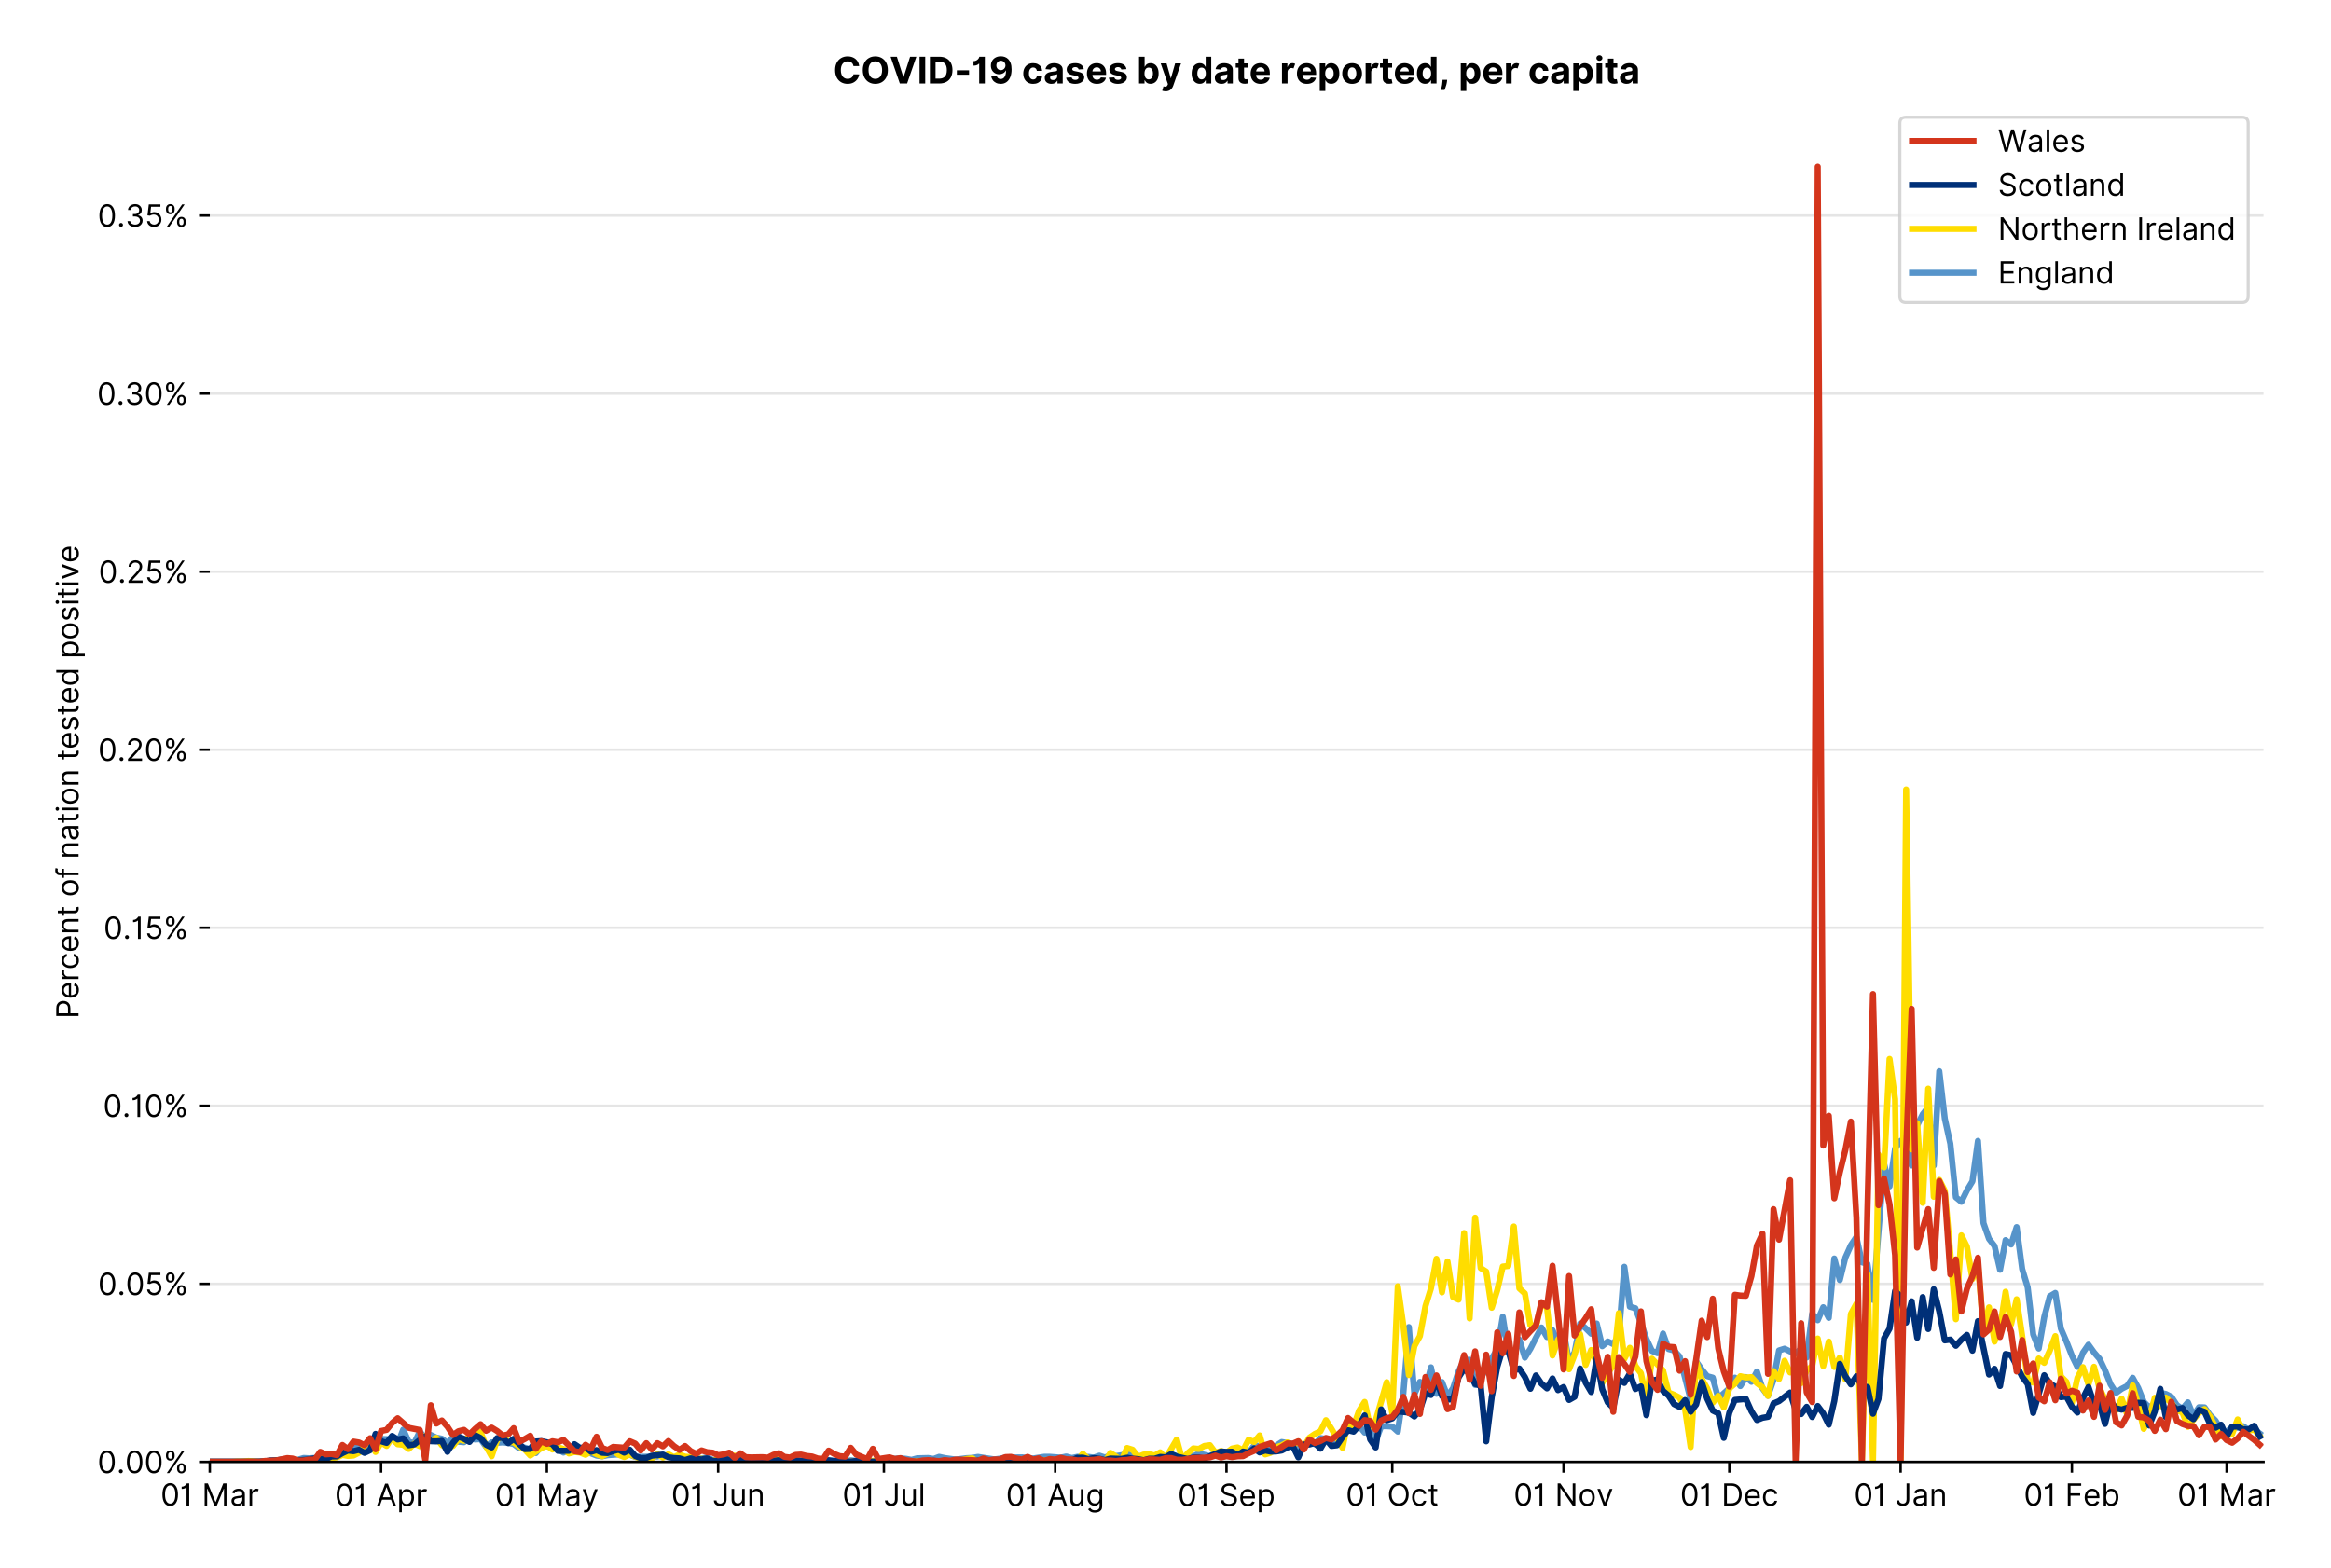 <?xml version="1.0" encoding="utf-8" standalone="no"?>
<!DOCTYPE svg PUBLIC "-//W3C//DTD SVG 1.1//EN"
  "http://www.w3.org/Graphics/SVG/1.1/DTD/svg11.dtd">
<!-- Created with matplotlib (https://matplotlib.org/) -->
<svg version="1.1" viewBox="0 0 760.012 511.276" xmlns="http://www.w3.org/2000/svg" xmlns:xlink="http://www.w3.org/1999/xlink">
 <defs>
  <style type="text/css">*{stroke-linecap:butt;stroke-linejoin:round;}</style>
 </defs>
 <g id="figure_1">
  <g id="patch_1">
   <path d="M 0 511.276 
L 760.012 511.276 
L 760.012 0 
L 0 0 
z
" style="fill:#ffffff;"/>
  </g>
  <g id="axes_1">
   <g id="patch_2">
    <path d="M 68.405 476.745 
L 738.005 476.745 
L 738.005 33.225 
L 68.405 33.225 
z
" style="fill:#ffffff;"/>
   </g>
   <g id="matplotlib.axis_1">
    <g id="xtick_1">
     <g id="line2d_1">
      <defs>
       <path d="M 0 0 
L 0 3.5 
" id="m14d0e2c836" style="stroke:#000000;stroke-width:0.8;"/>
      </defs>
      <g>
       <use style="stroke:#000000;stroke-width:0.8;" x="68.405" xlink:href="#m14d0e2c836" y="476.745"/>
      </g>
     </g>
     <g id="text_1">
      <!-- 01 Mar -->
      <g transform="translate(52.368 491.018)scale(0.1 -0.1)">
       <defs>
        <path d="M 31.25 -1 
Q 19.219 -1 12.594 8.766 
Q 5.969 18.531 5.969 36.359 
Q 5.969 54.047 12.641 63.875 
Q 19.312 73.719 31.25 73.719 
Q 43.188 73.719 49.859 63.875 
Q 56.531 54.047 56.531 36.359 
Q 56.531 18.531 49.906 8.766 
Q 43.297 -1 31.25 -1 
z
M 31.25 6.812 
Q 39.203 6.812 43.609 14.484 
Q 48.016 22.156 48.016 36.359 
Q 48.016 50.531 43.578 58.281 
Q 39.141 66.047 31.25 66.047 
Q 23.375 66.047 18.922 58.281 
Q 14.484 50.531 14.484 36.359 
Q 14.484 22.156 18.906 14.484 
Q 23.328 6.812 31.25 6.812 
z
" id="Inter-Regular-48"/>
        <path d="M 30.828 72.734 
L 30.828 0 
L 22.016 0 
L 22.016 59.938 
L 21.453 59.938 
Q 20.953 58.953 18.891 57.688 
Q 16.828 56.422 13.562 55.484 
Q 10.297 54.547 6.109 54.547 
L 6.109 61.938 
Q 10.328 61.938 13.422 63.453 
Q 16.516 64.984 18.594 67.047 
Q 20.672 69.109 21.75 70.766 
Q 22.828 72.438 23.016 72.734 
z
" id="Inter-Regular-49"/>
        <path id="Inter-Regular-32"/>
        <path d="M 8.812 72.734 
L 19.312 72.734 
L 44.031 12.359 
L 44.891 12.359 
L 69.609 72.734 
L 80.109 72.734 
L 80.109 0 
L 71.875 0 
L 71.875 55.25 
L 71.172 55.25 
L 48.438 0 
L 40.484 0 
L 17.75 55.25 
L 17.047 55.25 
L 17.047 0 
L 8.812 0 
z
" id="Inter-Regular-77"/>
        <path d="M 23.719 -1.281 
Q 18.531 -1.281 14.312 0.688 
Q 10.094 2.656 7.594 6.406 
Q 5.109 10.156 5.109 15.484 
Q 5.109 20.172 6.953 23.094 
Q 8.812 26.031 11.891 27.703 
Q 14.984 29.375 18.734 30.203 
Q 22.484 31.031 26.281 31.531 
Q 31.25 32.172 34.359 32.5 
Q 37.469 32.844 38.906 33.656 
Q 40.344 34.484 40.344 36.5 
L 40.344 36.797 
Q 40.344 42.047 37.484 44.953 
Q 34.625 47.875 28.844 47.875 
Q 22.828 47.875 19.422 45.234 
Q 16.016 42.609 14.625 39.625 
L 6.672 42.469 
Q 8.812 47.438 12.375 50.219 
Q 15.953 53.016 20.188 54.125 
Q 24.438 55.25 28.547 55.25 
Q 31.188 55.25 34.609 54.625 
Q 38.031 54.016 41.25 52.094 
Q 44.469 50.172 46.594 46.297 
Q 48.719 42.438 48.719 35.938 
L 48.719 0 
L 40.344 0 
L 40.344 7.391 
L 39.922 7.391 
Q 39.062 5.609 37.078 3.578 
Q 35.094 1.562 31.781 0.141 
Q 28.484 -1.281 23.719 -1.281 
z
M 25 6.25 
Q 29.969 6.25 33.391 8.203 
Q 36.828 10.156 38.578 13.234 
Q 40.344 16.328 40.344 19.75 
L 40.344 27.422 
Q 39.812 26.781 38.016 26.266 
Q 36.219 25.75 33.891 25.375 
Q 31.578 25 29.391 24.734 
Q 27.203 24.469 25.859 24.297 
Q 22.594 23.859 19.766 22.922 
Q 16.938 21.984 15.219 20.109 
Q 13.5 18.25 13.5 15.062 
Q 13.5 10.688 16.75 8.469 
Q 20 6.25 25 6.25 
z
" id="Inter-Regular-97"/>
        <path d="M 7.672 0 
L 7.672 54.547 
L 15.766 54.547 
L 15.766 46.312 
L 16.344 46.312 
Q 17.797 50.359 21.703 52.875 
Q 25.609 55.391 30.547 55.391 
Q 32.812 55.391 34.516 54.859 
Q 36.219 54.328 37.5 53.406 
L 34.656 46.312 
Q 33.766 46.766 32.578 47.031 
Q 31.391 47.297 29.828 47.297 
Q 23.859 47.297 19.953 43.656 
Q 16.047 40.016 16.047 34.516 
L 16.047 0 
z
" id="Inter-Regular-114"/>
       </defs>
       <use xlink:href="#Inter-Regular-48"/>
       <use x="62.5" xlink:href="#Inter-Regular-49"/>
       <use x="106.676" xlink:href="#Inter-Regular-32"/>
       <use x="134.801" xlink:href="#Inter-Regular-77"/>
       <use x="225.994" xlink:href="#Inter-Regular-97"/>
       <use x="282.386" xlink:href="#Inter-Regular-114"/>
      </g>
     </g>
    </g>
    <g id="xtick_2">
     <g id="line2d_2">
      <g>
       <use style="stroke:#000000;stroke-width:0.8;" x="124.253" xlink:href="#m14d0e2c836" y="476.745"/>
      </g>
     </g>
     <g id="text_2">
      <!-- 01 Apr -->
      <g transform="translate(109.168 491.117)scale(0.1 -0.1)">
       <defs>
        <path d="M 11.797 0 
L 2.562 0 
L 29.266 72.734 
L 38.359 72.734 
L 65.062 0 
L 55.828 0 
L 48.516 20.594 
L 19.109 20.594 
z
M 21.875 28.406 
L 45.734 28.406 
L 34.094 61.219 
L 33.531 61.219 
z
" id="Inter-Regular-65"/>
        <path d="M 7.672 -20.453 
L 7.672 54.547 
L 15.766 54.547 
L 15.766 45.875 
L 16.766 45.875 
Q 17.688 47.297 19.328 49.516 
Q 20.984 51.734 24.094 53.484 
Q 27.203 55.25 32.531 55.25 
Q 39.422 55.25 44.672 51.797 
Q 49.938 48.359 52.875 42.031 
Q 55.828 35.719 55.828 27.125 
Q 55.828 18.469 52.875 12.125 
Q 49.938 5.781 44.703 2.312 
Q 39.484 -1.141 32.672 -1.141 
Q 27.422 -1.141 24.25 0.609 
Q 21.094 2.375 19.391 4.625 
Q 17.688 6.891 16.766 8.375 
L 16.047 8.375 
L 16.047 -20.453 
z
M 15.906 27.266 
Q 15.906 18 19.938 12.188 
Q 23.969 6.391 31.531 6.391 
Q 36.797 6.391 40.328 9.172 
Q 43.859 11.969 45.641 16.703 
Q 47.438 21.453 47.438 27.266 
Q 47.438 33.031 45.672 37.656 
Q 43.922 42.297 40.391 45.016 
Q 36.859 47.734 31.531 47.734 
Q 23.859 47.734 19.875 42.078 
Q 15.906 36.438 15.906 27.266 
z
" id="Inter-Regular-112"/>
       </defs>
       <use xlink:href="#Inter-Regular-48"/>
       <use x="62.5" xlink:href="#Inter-Regular-49"/>
       <use x="106.676" xlink:href="#Inter-Regular-32"/>
       <use x="134.801" xlink:href="#Inter-Regular-65"/>
       <use x="202.415" xlink:href="#Inter-Regular-112"/>
       <use x="263.352" xlink:href="#Inter-Regular-114"/>
      </g>
     </g>
    </g>
    <g id="xtick_3">
     <g id="line2d_3">
      <g>
       <use style="stroke:#000000;stroke-width:0.8;" x="178.3" xlink:href="#m14d0e2c836" y="476.745"/>
      </g>
     </g>
     <g id="text_3">
      <!-- 01 May -->
      <g transform="translate(161.397 491.117)scale(0.1 -0.1)">
       <defs>
        <path d="M 12.781 -21.172 
Q 10.656 -21.172 8.984 -20.828 
Q 7.312 -20.484 6.672 -20.172 
L 8.812 -12.781 
Q 13.391 -13.953 16.453 -12.719 
Q 19.531 -11.5 21.734 -5.391 
L 23.578 -0.281 
L 3.406 54.547 
L 12.5 54.547 
L 27.562 11.078 
L 28.125 11.078 
L 43.188 54.547 
L 52.281 54.547 
L 28.844 -8.812 
Q 24.219 -21.172 12.781 -21.172 
z
" id="Inter-Regular-121"/>
       </defs>
       <use xlink:href="#Inter-Regular-48"/>
       <use x="62.5" xlink:href="#Inter-Regular-49"/>
       <use x="106.676" xlink:href="#Inter-Regular-32"/>
       <use x="134.801" xlink:href="#Inter-Regular-77"/>
       <use x="225.994" xlink:href="#Inter-Regular-97"/>
       <use x="282.386" xlink:href="#Inter-Regular-121"/>
      </g>
     </g>
    </g>
    <g id="xtick_4">
     <g id="line2d_4">
      <g>
       <use style="stroke:#000000;stroke-width:0.8;" x="234.148" xlink:href="#m14d0e2c836" y="476.745"/>
      </g>
     </g>
     <g id="text_4">
      <!-- 01 Jun -->
      <g transform="translate(218.864 491.018)scale(0.1 -0.1)">
       <defs>
        <path d="M 36.656 72.734 
L 45.453 72.734 
L 45.453 20.734 
Q 45.453 10.266 39.828 4.625 
Q 34.203 -1 24.719 -1 
Q 18.75 -1 14.094 1.188 
Q 9.453 3.375 6.781 7.422 
Q 4.125 11.469 4.125 17.047 
L 12.781 17.047 
Q 12.781 12.422 16.156 9.609 
Q 19.531 6.812 24.719 6.812 
Q 30.438 6.812 33.547 10.375 
Q 36.656 13.953 36.656 20.734 
z
" id="Inter-Regular-74"/>
        <path d="M 42.047 22.297 
L 42.047 54.547 
L 50.422 54.547 
L 50.422 0 
L 42.047 0 
L 42.047 9.234 
L 41.484 9.234 
Q 39.562 5.078 35.516 2.188 
Q 31.469 -0.703 25.281 -0.703 
Q 17.609 -0.703 12.641 4.375 
Q 7.672 9.453 7.672 19.891 
L 7.672 54.547 
L 16.047 54.547 
L 16.047 20.453 
Q 16.047 14.484 19.406 10.938 
Q 22.766 7.391 27.984 7.391 
Q 31.109 7.391 34.359 8.984 
Q 37.609 10.578 39.828 13.875 
Q 42.047 17.188 42.047 22.297 
z
" id="Inter-Regular-117"/>
        <path d="M 16.047 32.812 
L 16.047 0 
L 7.672 0 
L 7.672 54.547 
L 15.766 54.547 
L 15.766 46.016 
L 16.484 46.016 
Q 18.391 50.172 22.297 52.703 
Q 26.203 55.25 32.391 55.25 
Q 40.656 55.25 45.75 50.172 
Q 50.859 45.094 50.859 34.656 
L 50.859 0 
L 42.469 0 
L 42.469 34.094 
Q 42.469 40.516 39.125 44.125 
Q 35.797 47.734 29.969 47.734 
Q 23.969 47.734 20 43.844 
Q 16.047 39.953 16.047 32.812 
z
" id="Inter-Regular-110"/>
       </defs>
       <use xlink:href="#Inter-Regular-48"/>
       <use x="62.5" xlink:href="#Inter-Regular-49"/>
       <use x="106.676" xlink:href="#Inter-Regular-32"/>
       <use x="134.801" xlink:href="#Inter-Regular-74"/>
       <use x="189.063" xlink:href="#Inter-Regular-117"/>
       <use x="247.159" xlink:href="#Inter-Regular-110"/>
      </g>
     </g>
    </g>
    <g id="xtick_5">
     <g id="line2d_5">
      <g>
       <use style="stroke:#000000;stroke-width:0.8;" x="288.195" xlink:href="#m14d0e2c836" y="476.745"/>
      </g>
     </g>
     <g id="text_5">
      <!-- 01 Jul -->
      <g transform="translate(274.652 491.018)scale(0.1 -0.1)">
       <defs>
        <path d="M 16.047 72.734 
L 16.047 0 
L 7.672 0 
L 7.672 72.734 
z
" id="Inter-Regular-108"/>
       </defs>
       <use xlink:href="#Inter-Regular-48"/>
       <use x="62.5" xlink:href="#Inter-Regular-49"/>
       <use x="106.676" xlink:href="#Inter-Regular-32"/>
       <use x="134.801" xlink:href="#Inter-Regular-74"/>
       <use x="189.063" xlink:href="#Inter-Regular-117"/>
       <use x="247.159" xlink:href="#Inter-Regular-108"/>
      </g>
     </g>
    </g>
    <g id="xtick_6">
     <g id="line2d_6">
      <g>
       <use style="stroke:#000000;stroke-width:0.8;" x="344.044" xlink:href="#m14d0e2c836" y="476.745"/>
      </g>
     </g>
     <g id="text_6">
      <!-- 01 Aug -->
      <g transform="translate(327.972 491.117)scale(0.1 -0.1)">
       <defs>
        <path d="M 29.688 -21.594 
Q 20.562 -21.594 15.25 -18.266 
Q 9.938 -14.953 7.391 -10.656 
L 14.062 -5.969 
Q 15.203 -7.453 16.938 -9.391 
Q 18.688 -11.328 21.719 -12.766 
Q 24.75 -14.203 29.688 -14.203 
Q 36.297 -14.203 40.594 -11 
Q 44.891 -7.812 44.891 -1 
L 44.891 10.078 
L 44.172 10.078 
Q 43.25 8.594 41.562 6.406 
Q 39.875 4.219 36.734 2.531 
Q 33.594 0.859 28.266 0.859 
Q 21.656 0.859 16.422 3.984 
Q 11.188 7.109 8.141 13.062 
Q 5.109 19.031 5.109 27.562 
Q 5.109 35.938 8.062 42.172 
Q 11.016 48.406 16.266 51.828 
Q 21.516 55.25 28.406 55.25 
Q 33.734 55.25 36.875 53.484 
Q 40.016 51.734 41.703 49.516 
Q 43.391 47.297 44.312 45.875 
L 45.172 45.875 
L 45.172 54.547 
L 53.266 54.547 
L 53.266 -1.562 
Q 53.266 -8.594 50.078 -13.016 
Q 46.906 -17.438 41.562 -19.516 
Q 36.219 -21.594 29.688 -21.594 
z
M 29.406 8.375 
Q 36.969 8.375 41 13.5 
Q 45.031 18.641 45.031 27.703 
Q 45.031 36.547 41.047 42.141 
Q 37.078 47.734 29.406 47.734 
Q 24.078 47.734 20.547 45.031 
Q 17.016 42.328 15.25 37.781 
Q 13.5 33.234 13.5 27.703 
Q 13.5 19.172 17.5 13.766 
Q 21.516 8.375 29.406 8.375 
z
" id="Inter-Regular-103"/>
       </defs>
       <use xlink:href="#Inter-Regular-48"/>
       <use x="62.5" xlink:href="#Inter-Regular-49"/>
       <use x="106.676" xlink:href="#Inter-Regular-32"/>
       <use x="134.801" xlink:href="#Inter-Regular-65"/>
       <use x="202.415" xlink:href="#Inter-Regular-117"/>
       <use x="260.511" xlink:href="#Inter-Regular-103"/>
      </g>
     </g>
    </g>
    <g id="xtick_7">
     <g id="line2d_7">
      <g>
       <use style="stroke:#000000;stroke-width:0.8;" x="399.892" xlink:href="#m14d0e2c836" y="476.745"/>
      </g>
     </g>
     <g id="text_7">
      <!-- 01 Sep -->
      <g transform="translate(384.005 491.117)scale(0.1 -0.1)">
       <defs>
        <path d="M 48.578 54.547 
Q 47.938 59.938 43.391 62.922 
Q 38.844 65.906 32.25 65.906 
Q 25 65.906 20.594 62.484 
Q 16.188 59.062 16.188 53.828 
Q 16.188 49.922 18.578 47.531 
Q 20.984 45.141 24.266 43.797 
Q 27.562 42.469 30.25 41.766 
L 37.641 39.766 
Q 40.484 39.031 43.984 37.719 
Q 47.484 36.406 50.688 34.141 
Q 53.906 31.891 56 28.375 
Q 58.094 24.859 58.094 19.75 
Q 58.094 13.844 55.016 9.078 
Q 51.953 4.328 46.078 1.516 
Q 40.203 -1.281 31.812 -1.281 
Q 20.094 -1.281 13.203 4.25 
Q 6.328 9.797 5.688 18.75 
L 14.781 18.75 
Q 15.125 14.625 17.562 11.938 
Q 20 9.266 23.734 7.969 
Q 27.484 6.672 31.812 6.672 
Q 36.859 6.672 40.875 8.328 
Q 44.891 9.984 47.234 12.938 
Q 49.578 15.906 49.578 19.891 
Q 49.578 23.516 47.547 25.781 
Q 45.531 28.047 42.219 29.469 
Q 38.922 30.891 35.094 31.953 
L 26.141 34.516 
Q 17.609 36.969 12.641 41.516 
Q 7.672 46.062 7.672 53.406 
Q 7.672 59.516 10.984 64.078 
Q 14.312 68.641 19.938 71.172 
Q 25.562 73.719 32.531 73.719 
Q 39.562 73.719 45.031 71.219 
Q 50.5 68.719 53.703 64.375 
Q 56.922 60.047 57.109 54.547 
z
" id="Inter-Regular-83"/>
        <path d="M 30.547 -1.141 
Q 22.656 -1.141 16.953 2.359 
Q 11.266 5.859 8.188 12.156 
Q 5.109 18.469 5.109 26.844 
Q 5.109 35.234 8.188 41.641 
Q 11.266 48.047 16.781 51.641 
Q 22.297 55.25 29.688 55.25 
Q 33.953 55.25 38.109 53.828 
Q 42.266 52.422 45.672 49.234 
Q 49.078 46.062 51.094 40.844 
Q 53.125 35.625 53.125 27.984 
L 53.125 24.438 
L 13.531 24.438 
Q 13.812 15.703 18.484 11.047 
Q 23.156 6.391 30.547 6.391 
Q 35.484 6.391 39.031 8.516 
Q 42.578 10.656 44.172 14.922 
L 52.281 12.641 
Q 50.359 6.469 44.594 2.656 
Q 38.844 -1.141 30.547 -1.141 
z
M 13.531 31.672 
L 44.609 31.672 
Q 44.609 38.594 40.547 43.156 
Q 36.5 47.734 29.688 47.734 
Q 24.891 47.734 21.375 45.484 
Q 17.859 43.25 15.828 39.578 
Q 13.812 35.906 13.531 31.672 
z
" id="Inter-Regular-101"/>
       </defs>
       <use xlink:href="#Inter-Regular-48"/>
       <use x="62.5" xlink:href="#Inter-Regular-49"/>
       <use x="106.676" xlink:href="#Inter-Regular-32"/>
       <use x="134.801" xlink:href="#Inter-Regular-83"/>
       <use x="198.58" xlink:href="#Inter-Regular-101"/>
       <use x="256.818" xlink:href="#Inter-Regular-112"/>
      </g>
     </g>
    </g>
    <g id="xtick_8">
     <g id="line2d_8">
      <g>
       <use style="stroke:#000000;stroke-width:0.8;" x="453.939" xlink:href="#m14d0e2c836" y="476.745"/>
      </g>
     </g>
     <g id="text_8">
      <!-- 01 Oct -->
      <g transform="translate(438.783 491.018)scale(0.1 -0.1)">
       <defs>
        <path d="M 70.172 36.359 
Q 70.172 24.859 66.016 16.469 
Q 61.859 8.094 54.609 3.547 
Q 47.375 -1 38.062 -1 
Q 28.766 -1 21.516 3.547 
Q 14.281 8.094 10.125 16.469 
Q 5.969 24.859 5.969 36.359 
Q 5.969 47.875 10.125 56.25 
Q 14.281 64.625 21.516 69.172 
Q 28.766 73.719 38.062 73.719 
Q 47.375 73.719 54.609 69.172 
Q 61.859 64.625 66.016 56.25 
Q 70.172 47.875 70.172 36.359 
z
M 61.656 36.359 
Q 61.656 45.812 58.5 52.312 
Q 55.359 58.812 50.016 62.141 
Q 44.672 65.484 38.062 65.484 
Q 31.469 65.484 26.125 62.141 
Q 20.781 58.812 17.625 52.312 
Q 14.484 45.812 14.484 36.359 
Q 14.484 26.922 17.625 20.422 
Q 20.781 13.922 26.125 10.578 
Q 31.469 7.25 38.062 7.25 
Q 44.672 7.25 50.016 10.578 
Q 55.359 13.922 58.5 20.422 
Q 61.656 26.922 61.656 36.359 
z
" id="Inter-Regular-79"/>
        <path d="M 29.828 -1.141 
Q 22.156 -1.141 16.609 2.484 
Q 11.078 6.109 8.094 12.469 
Q 5.109 18.828 5.109 26.984 
Q 5.109 35.297 8.188 41.672 
Q 11.266 48.047 16.781 51.641 
Q 22.297 55.25 29.688 55.25 
Q 35.438 55.25 40.047 53.125 
Q 44.672 51 47.609 47.156 
Q 50.562 43.328 51.281 38.203 
L 42.906 38.203 
Q 41.938 41.938 38.656 44.828 
Q 35.375 47.734 29.828 47.734 
Q 22.484 47.734 17.984 42.141 
Q 13.5 36.547 13.5 27.266 
Q 13.5 17.797 17.938 12.094 
Q 22.375 6.391 29.828 6.391 
Q 34.734 6.391 38.234 8.906 
Q 41.734 11.438 42.906 15.906 
L 51.281 15.906 
Q 50.562 11.078 47.781 7.219 
Q 45 3.375 40.438 1.109 
Q 35.875 -1.141 29.828 -1.141 
z
" id="Inter-Regular-99"/>
        <path d="M 31.391 54.547 
L 31.391 47.438 
L 19.75 47.438 
L 19.75 15.625 
Q 19.75 12.078 20.797 10.312 
Q 21.844 8.562 23.484 7.969 
Q 25.141 7.391 26.984 7.391 
Q 28.375 7.391 29.266 7.547 
Q 30.156 7.703 30.688 7.812 
L 32.391 0.281 
Q 31.531 -0.031 30 -0.359 
Q 28.484 -0.703 26.141 -0.703 
Q 22.594 -0.703 19.188 0.812 
Q 15.797 2.344 13.578 5.469 
Q 11.359 8.594 11.359 13.359 
L 11.359 47.438 
L 3.125 47.438 
L 3.125 54.547 
L 11.359 54.547 
L 11.359 67.609 
L 19.75 67.609 
L 19.75 54.547 
z
" id="Inter-Regular-116"/>
       </defs>
       <use xlink:href="#Inter-Regular-48"/>
       <use x="62.5" xlink:href="#Inter-Regular-49"/>
       <use x="106.676" xlink:href="#Inter-Regular-32"/>
       <use x="134.801" xlink:href="#Inter-Regular-79"/>
       <use x="210.938" xlink:href="#Inter-Regular-99"/>
       <use x="266.761" xlink:href="#Inter-Regular-116"/>
      </g>
     </g>
    </g>
    <g id="xtick_9">
     <g id="line2d_9">
      <g>
       <use style="stroke:#000000;stroke-width:0.8;" x="509.787" xlink:href="#m14d0e2c836" y="476.745"/>
      </g>
     </g>
     <g id="text_9">
      <!-- 01 Nov -->
      <g transform="translate(493.516 491.018)scale(0.1 -0.1)">
       <defs>
        <path d="M 66.484 72.734 
L 66.484 0 
L 57.953 0 
L 18.328 57.109 
L 17.609 57.109 
L 17.609 0 
L 8.812 0 
L 8.812 72.734 
L 17.328 72.734 
L 57.109 15.484 
L 57.812 15.484 
L 57.812 72.734 
z
" id="Inter-Regular-78"/>
        <path d="M 29.828 -1.141 
Q 22.438 -1.141 16.875 2.375 
Q 11.328 5.891 8.219 12.203 
Q 5.109 18.531 5.109 26.984 
Q 5.109 35.516 8.219 41.859 
Q 11.328 48.219 16.875 51.734 
Q 22.438 55.25 29.828 55.25 
Q 37.219 55.25 42.766 51.734 
Q 48.328 48.219 51.438 41.859 
Q 54.547 35.516 54.547 26.984 
Q 54.547 18.531 51.438 12.203 
Q 48.328 5.891 42.766 2.375 
Q 37.219 -1.141 29.828 -1.141 
z
M 29.828 6.391 
Q 35.438 6.391 39.062 9.266 
Q 42.688 12.141 44.422 16.828 
Q 46.172 21.516 46.172 26.984 
Q 46.172 32.453 44.422 37.172 
Q 42.688 41.906 39.062 44.812 
Q 35.438 47.734 29.828 47.734 
Q 24.219 47.734 20.594 44.812 
Q 16.969 41.906 15.234 37.172 
Q 13.5 32.453 13.5 26.984 
Q 13.5 21.516 15.234 16.828 
Q 16.969 12.141 20.594 9.266 
Q 24.219 6.391 29.828 6.391 
z
" id="Inter-Regular-111"/>
        <path d="M 52.281 54.547 
L 32.109 0 
L 23.578 0 
L 3.406 54.547 
L 12.5 54.547 
L 27.562 11.078 
L 28.125 11.078 
L 43.188 54.547 
z
" id="Inter-Regular-118"/>
       </defs>
       <use xlink:href="#Inter-Regular-48"/>
       <use x="62.5" xlink:href="#Inter-Regular-49"/>
       <use x="106.676" xlink:href="#Inter-Regular-32"/>
       <use x="134.801" xlink:href="#Inter-Regular-78"/>
       <use x="210.085" xlink:href="#Inter-Regular-111"/>
       <use x="269.744" xlink:href="#Inter-Regular-118"/>
      </g>
     </g>
    </g>
    <g id="xtick_10">
     <g id="line2d_10">
      <g>
       <use style="stroke:#000000;stroke-width:0.8;" x="563.834" xlink:href="#m14d0e2c836" y="476.745"/>
      </g>
     </g>
     <g id="text_10">
      <!-- 01 Dec -->
      <g transform="translate(547.798 491.018)scale(0.1 -0.1)">
       <defs>
        <path d="M 31.25 0 
L 8.812 0 
L 8.812 72.734 
L 32.25 72.734 
Q 42.828 72.734 50.359 68.375 
Q 57.891 64.031 61.891 55.906 
Q 65.906 47.797 65.906 36.5 
Q 65.906 25.141 61.859 16.953 
Q 57.812 8.766 50.062 4.375 
Q 42.328 0 31.25 0 
z
M 17.609 7.812 
L 30.688 7.812 
Q 44.219 7.812 50.797 15.5 
Q 57.391 23.188 57.391 36.5 
Q 57.391 49.719 50.922 57.312 
Q 44.469 64.922 31.672 64.922 
L 17.609 64.922 
z
" id="Inter-Regular-68"/>
       </defs>
       <use xlink:href="#Inter-Regular-48"/>
       <use x="62.5" xlink:href="#Inter-Regular-49"/>
       <use x="106.676" xlink:href="#Inter-Regular-32"/>
       <use x="134.801" xlink:href="#Inter-Regular-68"/>
       <use x="206.676" xlink:href="#Inter-Regular-101"/>
       <use x="264.915" xlink:href="#Inter-Regular-99"/>
      </g>
     </g>
    </g>
    <g id="xtick_11">
     <g id="line2d_11">
      <g>
       <use style="stroke:#000000;stroke-width:0.8;" x="619.683" xlink:href="#m14d0e2c836" y="476.745"/>
      </g>
     </g>
     <g id="text_11">
      <!-- 01 Jan -->
      <g transform="translate(604.483 491.018)scale(0.1 -0.1)">
       <use xlink:href="#Inter-Regular-48"/>
       <use x="62.5" xlink:href="#Inter-Regular-49"/>
       <use x="106.676" xlink:href="#Inter-Regular-32"/>
       <use x="134.801" xlink:href="#Inter-Regular-74"/>
       <use x="189.063" xlink:href="#Inter-Regular-97"/>
       <use x="245.455" xlink:href="#Inter-Regular-110"/>
      </g>
     </g>
    </g>
    <g id="xtick_12">
     <g id="line2d_12">
      <g>
       <use style="stroke:#000000;stroke-width:0.8;" x="675.531" xlink:href="#m14d0e2c836" y="476.745"/>
      </g>
     </g>
     <g id="text_12">
      <!-- 01 Feb -->
      <g transform="translate(659.842 491.018)scale(0.1 -0.1)">
       <defs>
        <path d="M 8.812 0 
L 8.812 72.734 
L 52.422 72.734 
L 52.422 64.922 
L 17.609 64.922 
L 17.609 40.344 
L 49.156 40.344 
L 49.156 32.531 
L 17.609 32.531 
L 17.609 0 
z
" id="Inter-Regular-70"/>
        <path d="M 8.812 0 
L 8.812 72.734 
L 17.188 72.734 
L 17.188 45.875 
L 17.906 45.875 
Q 18.828 47.297 20.469 49.516 
Q 22.125 51.734 25.234 53.484 
Q 28.344 55.25 33.672 55.25 
Q 40.562 55.25 45.812 51.797 
Q 51.062 48.359 54.016 42.031 
Q 56.969 35.719 56.969 27.125 
Q 56.969 18.469 54.016 12.125 
Q 51.062 5.781 45.844 2.312 
Q 40.625 -1.141 33.812 -1.141 
Q 28.547 -1.141 25.391 0.609 
Q 22.234 2.375 20.531 4.625 
Q 18.828 6.891 17.906 8.375 
L 16.906 8.375 
L 16.906 0 
z
M 17.047 27.266 
Q 17.047 18 21.078 12.188 
Q 25.109 6.391 32.672 6.391 
Q 37.922 6.391 41.453 9.172 
Q 45 11.969 46.781 16.703 
Q 48.578 21.453 48.578 27.266 
Q 48.578 33.031 46.812 37.656 
Q 45.062 42.297 41.531 45.016 
Q 38 47.734 32.672 47.734 
Q 25 47.734 21.016 42.078 
Q 17.047 36.438 17.047 27.266 
z
" id="Inter-Regular-98"/>
       </defs>
       <use xlink:href="#Inter-Regular-48"/>
       <use x="62.5" xlink:href="#Inter-Regular-49"/>
       <use x="106.676" xlink:href="#Inter-Regular-32"/>
       <use x="134.801" xlink:href="#Inter-Regular-70"/>
       <use x="193.466" xlink:href="#Inter-Regular-101"/>
       <use x="251.705" xlink:href="#Inter-Regular-98"/>
      </g>
     </g>
    </g>
    <g id="xtick_13">
     <g id="line2d_13">
      <g>
       <use style="stroke:#000000;stroke-width:0.8;" x="725.975" xlink:href="#m14d0e2c836" y="476.745"/>
      </g>
     </g>
     <g id="text_13">
      <!-- 01 Mar -->
      <g transform="translate(709.938 491.018)scale(0.1 -0.1)">
       <use xlink:href="#Inter-Regular-48"/>
       <use x="62.5" xlink:href="#Inter-Regular-49"/>
       <use x="106.676" xlink:href="#Inter-Regular-32"/>
       <use x="134.801" xlink:href="#Inter-Regular-77"/>
       <use x="225.994" xlink:href="#Inter-Regular-97"/>
       <use x="282.386" xlink:href="#Inter-Regular-114"/>
      </g>
     </g>
    </g>
   </g>
   <g id="matplotlib.axis_2">
    <g id="ytick_1">
     <g id="line2d_14">
      <path clip-path="url(#p969cbe52dc)" d="M 68.405 476.745 
L 738.005 476.745 
" style="fill:none;stroke:#e5e5e5;stroke-linecap:square;stroke-width:0.8;"/>
     </g>
     <g id="line2d_15">
      <defs>
       <path d="M 0 0 
L -3.5 0 
" id="m3414568a07" style="stroke:#000000;stroke-width:0.8;"/>
      </defs>
      <g>
       <use style="stroke:#000000;stroke-width:0.8;" x="68.405" xlink:href="#m3414568a07" y="476.745"/>
      </g>
     </g>
     <g id="text_14">
      <!-- 0.00% -->
      <g transform="translate(31.773 480.382)scale(0.1 -0.1)">
       <defs>
        <path d="M 13.781 -0.562 
Q 11.156 -0.562 9.266 1.312 
Q 7.391 3.203 7.391 5.828 
Q 7.391 8.453 9.266 10.328 
Q 11.156 12.219 13.781 12.219 
Q 16.406 12.219 18.281 10.328 
Q 20.172 8.453 20.172 5.828 
Q 20.172 3.203 18.281 1.312 
Q 16.406 -0.562 13.781 -0.562 
z
" id="Inter-Regular-46"/>
        <path d="M 44.609 13.641 
L 44.609 17.469 
Q 44.609 21.453 46.25 24.766 
Q 47.906 28.094 51.078 30.094 
Q 54.266 32.109 58.812 32.109 
Q 63.422 32.109 66.547 30.094 
Q 69.672 28.094 71.266 24.766 
Q 72.875 21.453 72.875 17.469 
L 72.875 13.641 
Q 72.875 9.656 71.25 6.328 
Q 69.641 3.016 66.5 1 
Q 63.359 -1 58.812 -1 
Q 54.188 -1 51.031 1 
Q 47.875 3.016 46.234 6.328 
Q 44.609 9.656 44.609 13.641 
z
M 8.375 55.25 
L 8.375 59.094 
Q 8.375 63.062 10.031 66.375 
Q 11.688 69.703 14.859 71.703 
Q 18.047 73.719 22.594 73.719 
Q 27.203 73.719 30.328 71.703 
Q 33.453 69.703 35.047 66.375 
Q 36.656 63.062 36.656 59.094 
L 36.656 55.25 
Q 36.656 51.281 35.031 47.953 
Q 33.422 44.641 30.266 42.625 
Q 27.125 40.625 22.594 40.625 
Q 17.969 40.625 14.812 42.625 
Q 11.656 44.641 10.016 47.953 
Q 8.375 51.281 8.375 55.25 
z
M 11.078 0 
L 61.078 72.734 
L 69.172 72.734 
L 19.172 0 
z
M 51.844 17.469 
L 51.844 13.641 
Q 51.844 10.328 53.406 7.719 
Q 54.969 5.109 58.812 5.109 
Q 62.531 5.109 64.078 7.719 
Q 65.625 10.328 65.625 13.641 
L 65.625 17.469 
Q 65.625 20.781 64.125 23.391 
Q 62.641 26 58.812 26 
Q 55.078 26 53.453 23.391 
Q 51.844 20.781 51.844 17.469 
z
M 15.625 59.094 
L 15.625 55.25 
Q 15.625 51.953 17.188 49.344 
Q 18.75 46.734 22.594 46.734 
Q 26.312 46.734 27.859 49.344 
Q 29.406 51.953 29.406 55.25 
L 29.406 59.094 
Q 29.406 62.391 27.906 65 
Q 26.422 67.609 22.594 67.609 
Q 18.859 67.609 17.234 65 
Q 15.625 62.391 15.625 59.094 
z
" id="Inter-Regular-37"/>
       </defs>
       <use xlink:href="#Inter-Regular-48"/>
       <use x="62.5" xlink:href="#Inter-Regular-46"/>
       <use x="90.057" xlink:href="#Inter-Regular-48"/>
       <use x="152.557" xlink:href="#Inter-Regular-48"/>
       <use x="215.057" xlink:href="#Inter-Regular-37"/>
      </g>
     </g>
    </g>
    <g id="ytick_2">
     <g id="line2d_16">
      <path clip-path="url(#p969cbe52dc)" d="M 68.405 418.68 
L 738.005 418.68 
" style="fill:none;stroke:#e5e5e5;stroke-linecap:square;stroke-width:0.8;"/>
     </g>
     <g id="line2d_17">
      <g>
       <use style="stroke:#000000;stroke-width:0.8;" x="68.405" xlink:href="#m3414568a07" y="418.68"/>
      </g>
     </g>
     <g id="text_15">
      <!-- 0.05% -->
      <g transform="translate(31.944 422.317)scale(0.1 -0.1)">
       <defs>
        <path d="M 30.25 -1 
Q 24 -1 19 1.484 
Q 14 3.984 10.969 8.312 
Q 7.953 12.641 7.672 18.188 
L 16.188 18.188 
Q 16.688 13.25 20.688 10.031 
Q 24.688 6.812 30.25 6.812 
Q 34.734 6.812 38.234 8.906 
Q 41.734 11.016 43.734 14.688 
Q 45.734 18.359 45.734 23.016 
Q 45.734 27.766 43.656 31.516 
Q 41.578 35.266 37.953 37.422 
Q 34.344 39.594 29.688 39.625 
Q 26.344 39.672 22.828 38.625 
Q 19.312 37.578 17.047 35.938 
L 8.812 36.938 
L 13.219 72.734 
L 51 72.734 
L 51 64.922 
L 20.594 64.922 
L 18.047 43.469 
L 18.469 43.469 
Q 20.703 45.234 24.078 46.406 
Q 27.453 47.578 31.109 47.578 
Q 37.781 47.578 43.016 44.406 
Q 48.266 41.234 51.266 35.719 
Q 54.266 30.219 54.266 23.156 
Q 54.266 16.188 51.156 10.734 
Q 48.047 5.297 42.609 2.141 
Q 37.188 -1 30.25 -1 
z
" id="Inter-Regular-53"/>
       </defs>
       <use xlink:href="#Inter-Regular-48"/>
       <use x="62.5" xlink:href="#Inter-Regular-46"/>
       <use x="90.057" xlink:href="#Inter-Regular-48"/>
       <use x="152.557" xlink:href="#Inter-Regular-53"/>
       <use x="213.352" xlink:href="#Inter-Regular-37"/>
      </g>
     </g>
    </g>
    <g id="ytick_3">
     <g id="line2d_18">
      <path clip-path="url(#p969cbe52dc)" d="M 68.405 360.615 
L 738.005 360.615 
" style="fill:none;stroke:#e5e5e5;stroke-linecap:square;stroke-width:0.8;"/>
     </g>
     <g id="line2d_19">
      <g>
       <use style="stroke:#000000;stroke-width:0.8;" x="68.405" xlink:href="#m3414568a07" y="360.615"/>
      </g>
     </g>
     <g id="text_16">
      <!-- 0.10% -->
      <g transform="translate(33.606 364.252)scale(0.1 -0.1)">
       <use xlink:href="#Inter-Regular-48"/>
       <use x="62.5" xlink:href="#Inter-Regular-46"/>
       <use x="90.057" xlink:href="#Inter-Regular-49"/>
       <use x="134.233" xlink:href="#Inter-Regular-48"/>
       <use x="196.733" xlink:href="#Inter-Regular-37"/>
      </g>
     </g>
    </g>
    <g id="ytick_4">
     <g id="line2d_20">
      <path clip-path="url(#p969cbe52dc)" d="M 68.405 302.55 
L 738.005 302.55 
" style="fill:none;stroke:#e5e5e5;stroke-linecap:square;stroke-width:0.8;"/>
     </g>
     <g id="line2d_21">
      <g>
       <use style="stroke:#000000;stroke-width:0.8;" x="68.405" xlink:href="#m3414568a07" y="302.55"/>
      </g>
     </g>
     <g id="text_17">
      <!-- 0.15% -->
      <g transform="translate(33.777 306.187)scale(0.1 -0.1)">
       <use xlink:href="#Inter-Regular-48"/>
       <use x="62.5" xlink:href="#Inter-Regular-46"/>
       <use x="90.057" xlink:href="#Inter-Regular-49"/>
       <use x="134.233" xlink:href="#Inter-Regular-53"/>
       <use x="195.028" xlink:href="#Inter-Regular-37"/>
      </g>
     </g>
    </g>
    <g id="ytick_5">
     <g id="line2d_22">
      <path clip-path="url(#p969cbe52dc)" d="M 68.405 244.485 
L 738.005 244.485 
" style="fill:none;stroke:#e5e5e5;stroke-linecap:square;stroke-width:0.8;"/>
     </g>
     <g id="line2d_23">
      <g>
       <use style="stroke:#000000;stroke-width:0.8;" x="68.405" xlink:href="#m3414568a07" y="244.485"/>
      </g>
     </g>
     <g id="text_18">
      <!-- 0.20% -->
      <g transform="translate(31.972 248.122)scale(0.1 -0.1)">
       <defs>
        <path d="M 7.531 0 
L 7.531 6.391 
L 31.531 32.672 
Q 35.766 37.281 38.5 40.703 
Q 41.234 44.141 42.562 47.172 
Q 43.891 50.219 43.891 53.547 
Q 43.891 59.297 39.891 62.672 
Q 35.906 66.047 29.969 66.047 
Q 23.656 66.047 19.922 62.266 
Q 16.188 58.484 16.188 52.266 
L 7.812 52.266 
Q 7.812 58.672 10.75 63.5 
Q 13.703 68.328 18.797 71.016 
Q 23.906 73.719 30.25 73.719 
Q 36.656 73.719 41.578 71.016 
Q 46.516 68.328 49.312 63.734 
Q 52.125 59.156 52.125 53.547 
Q 52.125 49.531 50.688 45.719 
Q 49.25 41.906 45.719 37.234 
Q 42.188 32.562 35.938 25.859 
L 19.609 8.375 
L 19.609 7.812 
L 53.406 7.812 
L 53.406 0 
z
" id="Inter-Regular-50"/>
       </defs>
       <use xlink:href="#Inter-Regular-48"/>
       <use x="62.5" xlink:href="#Inter-Regular-46"/>
       <use x="90.057" xlink:href="#Inter-Regular-50"/>
       <use x="150.568" xlink:href="#Inter-Regular-48"/>
       <use x="213.068" xlink:href="#Inter-Regular-37"/>
      </g>
     </g>
    </g>
    <g id="ytick_6">
     <g id="line2d_24">
      <path clip-path="url(#p969cbe52dc)" d="M 68.405 186.421 
L 738.005 186.421 
" style="fill:none;stroke:#e5e5e5;stroke-linecap:square;stroke-width:0.8;"/>
     </g>
     <g id="line2d_25">
      <g>
       <use style="stroke:#000000;stroke-width:0.8;" x="68.405" xlink:href="#m3414568a07" y="186.421"/>
      </g>
     </g>
     <g id="text_19">
      <!-- 0.25% -->
      <g transform="translate(32.142 190.057)scale(0.1 -0.1)">
       <use xlink:href="#Inter-Regular-48"/>
       <use x="62.5" xlink:href="#Inter-Regular-46"/>
       <use x="90.057" xlink:href="#Inter-Regular-50"/>
       <use x="150.568" xlink:href="#Inter-Regular-53"/>
       <use x="211.364" xlink:href="#Inter-Regular-37"/>
      </g>
     </g>
    </g>
    <g id="ytick_7">
     <g id="line2d_26">
      <path clip-path="url(#p969cbe52dc)" d="M 68.405 128.356 
L 738.005 128.356 
" style="fill:none;stroke:#e5e5e5;stroke-linecap:square;stroke-width:0.8;"/>
     </g>
     <g id="line2d_27">
      <g>
       <use style="stroke:#000000;stroke-width:0.8;" x="68.405" xlink:href="#m3414568a07" y="128.356"/>
      </g>
     </g>
     <g id="text_20">
      <!-- 0.30% -->
      <g transform="translate(31.659 131.992)scale(0.1 -0.1)">
       <defs>
        <path d="M 32.109 -1 
Q 25.078 -1 19.578 1.406 
Q 14.094 3.828 10.875 8.141 
Q 7.672 12.469 7.391 18.188 
L 16.344 18.188 
Q 16.734 12.922 21.188 9.859 
Q 25.641 6.812 31.969 6.812 
Q 38.953 6.812 43.484 10.375 
Q 48.016 13.953 48.016 19.75 
Q 48.016 25.781 43.547 29.578 
Q 39.094 33.375 30.828 33.375 
L 25 33.375 
L 25 41.188 
L 30.828 41.188 
Q 37.281 41.188 41.359 44.625 
Q 45.453 48.078 45.453 53.828 
Q 45.453 59.344 41.859 62.688 
Q 38.281 66.047 32.25 66.047 
Q 28.484 66.047 25.156 64.672 
Q 21.844 63.312 19.75 60.734 
Q 17.656 58.172 17.469 54.547 
L 8.953 54.547 
Q 9.156 60.266 12.391 64.578 
Q 15.625 68.891 20.859 71.297 
Q 26.109 73.719 32.391 73.719 
Q 39.141 73.719 43.969 71 
Q 48.797 68.281 51.391 63.844 
Q 53.984 59.406 53.984 54.266 
Q 53.984 48.125 50.766 43.781 
Q 47.547 39.453 42.047 37.781 
L 42.047 37.219 
Q 48.938 36.078 52.797 31.375 
Q 56.672 26.672 56.672 19.75 
Q 56.672 13.812 53.453 9.109 
Q 50.25 4.406 44.703 1.703 
Q 39.172 -1 32.109 -1 
z
" id="Inter-Regular-51"/>
       </defs>
       <use xlink:href="#Inter-Regular-48"/>
       <use x="62.5" xlink:href="#Inter-Regular-46"/>
       <use x="90.057" xlink:href="#Inter-Regular-51"/>
       <use x="153.693" xlink:href="#Inter-Regular-48"/>
       <use x="216.193" xlink:href="#Inter-Regular-37"/>
      </g>
     </g>
    </g>
    <g id="ytick_8">
     <g id="line2d_28">
      <path clip-path="url(#p969cbe52dc)" d="M 68.405 70.291 
L 738.005 70.291 
" style="fill:none;stroke:#e5e5e5;stroke-linecap:square;stroke-width:0.8;"/>
     </g>
     <g id="line2d_29">
      <g>
       <use style="stroke:#000000;stroke-width:0.8;" x="68.405" xlink:href="#m3414568a07" y="70.291"/>
      </g>
     </g>
     <g id="text_21">
      <!-- 0.35% -->
      <g transform="translate(31.83 73.928)scale(0.1 -0.1)">
       <use xlink:href="#Inter-Regular-48"/>
       <use x="62.5" xlink:href="#Inter-Regular-46"/>
       <use x="90.057" xlink:href="#Inter-Regular-51"/>
       <use x="153.693" xlink:href="#Inter-Regular-53"/>
       <use x="214.489" xlink:href="#Inter-Regular-37"/>
      </g>
     </g>
    </g>
    <g id="text_22">
     <!-- Percent of nation tested positive -->
     <g transform="translate(25.614 332.215)rotate(-90)scale(0.1 -0.1)">
      <defs>
       <path d="M 8.812 0 
L 8.812 72.734 
L 33.375 72.734 
Q 41.938 72.734 47.391 69.656 
Q 52.844 66.578 55.469 61.359 
Q 58.094 56.141 58.094 49.719 
Q 58.094 43.281 55.484 38.031 
Q 52.875 32.781 47.438 29.672 
Q 42.016 26.562 33.531 26.562 
L 17.609 26.562 
L 17.609 0 
z
M 17.609 34.375 
L 33.234 34.375 
Q 42.016 34.375 45.719 38.781 
Q 49.438 43.188 49.438 49.719 
Q 49.438 56.281 45.703 60.594 
Q 41.969 64.922 33.094 64.922 
L 17.609 64.922 
z
" id="Inter-Regular-80"/>
       <path d="M 31.969 54.547 
L 31.969 47.438 
L 19.75 47.438 
L 19.75 0 
L 11.359 0 
L 11.359 47.438 
L 2.562 47.438 
L 2.562 54.547 
L 11.359 54.547 
L 11.359 62.078 
Q 11.359 66.766 13.562 69.891 
Q 15.766 73.016 19.281 74.578 
Q 22.797 76.141 26.703 76.141 
Q 29.797 76.141 31.75 75.641 
Q 33.703 75.141 34.656 74.719 
L 32.25 67.469 
Q 31.609 67.688 30.484 68 
Q 29.375 68.328 27.562 68.328 
Q 23.406 68.328 21.578 66.234 
Q 19.75 64.141 19.75 60.078 
L 19.75 54.547 
z
" id="Inter-Regular-102"/>
       <path d="M 7.672 0 
L 7.672 54.547 
L 16.047 54.547 
L 16.047 0 
z
M 11.938 63.641 
Q 9.484 63.641 7.719 65.297 
Q 5.969 66.969 5.969 69.312 
Q 5.969 71.656 7.719 73.328 
Q 9.484 75 11.938 75 
Q 14.391 75 16.141 73.328 
Q 17.906 71.656 17.906 69.312 
Q 17.906 66.969 16.141 65.297 
Q 14.391 63.641 11.938 63.641 
z
" id="Inter-Regular-105"/>
       <path d="M 46.312 42.328 
L 38.781 40.203 
Q 37.672 43.047 35.078 45.531 
Q 32.5 48.016 26.984 48.016 
Q 21.984 48.016 18.656 45.719 
Q 15.344 43.438 15.344 39.922 
Q 15.344 36.797 17.609 34.984 
Q 19.891 33.172 24.719 31.953 
L 32.812 29.969 
Q 47.297 26.422 47.297 15.203 
Q 47.297 10.516 44.609 6.812 
Q 41.938 3.125 37.141 0.984 
Q 32.359 -1.141 26 -1.141 
Q 17.656 -1.141 12.188 2.484 
Q 6.719 6.109 5.25 13.062 
L 13.219 15.062 
Q 15.453 6.25 25.859 6.25 
Q 31.719 6.25 35.172 8.75 
Q 38.641 11.25 38.641 14.766 
Q 38.641 20.562 30.547 22.438 
L 21.453 24.578 
Q 13.953 26.344 10.453 30.094 
Q 6.969 33.844 6.969 39.484 
Q 6.969 44.109 9.578 47.656 
Q 12.188 51.203 16.703 53.219 
Q 21.234 55.25 26.984 55.25 
Q 35.094 55.25 39.719 51.703 
Q 44.359 48.156 46.312 42.328 
z
" id="Inter-Regular-115"/>
       <path d="M 28.266 -1.141 
Q 21.453 -1.141 16.234 2.312 
Q 11.016 5.781 8.062 12.125 
Q 5.109 18.469 5.109 27.125 
Q 5.109 35.719 8.062 42.031 
Q 11.016 48.359 16.266 51.797 
Q 21.516 55.25 28.406 55.25 
Q 33.734 55.25 36.844 53.484 
Q 39.953 51.734 41.594 49.516 
Q 43.25 47.297 44.172 45.875 
L 44.891 45.875 
L 44.891 72.734 
L 53.266 72.734 
L 53.266 0 
L 45.172 0 
L 45.172 8.375 
L 44.172 8.375 
Q 43.25 6.891 41.547 4.625 
Q 39.844 2.375 36.688 0.609 
Q 33.531 -1.141 28.266 -1.141 
z
M 29.406 6.391 
Q 36.969 6.391 41 12.188 
Q 45.031 18 45.031 27.266 
Q 45.031 36.438 41.047 42.078 
Q 37.078 47.734 29.406 47.734 
Q 24.078 47.734 20.547 45.016 
Q 17.016 42.297 15.25 37.656 
Q 13.5 33.031 13.5 27.266 
Q 13.5 21.453 15.281 16.703 
Q 17.078 11.969 20.609 9.172 
Q 24.156 6.391 29.406 6.391 
z
" id="Inter-Regular-100"/>
      </defs>
      <use xlink:href="#Inter-Regular-80"/>
      <use x="63.494" xlink:href="#Inter-Regular-101"/>
      <use x="121.733" xlink:href="#Inter-Regular-114"/>
      <use x="160.085" xlink:href="#Inter-Regular-99"/>
      <use x="215.909" xlink:href="#Inter-Regular-101"/>
      <use x="274.148" xlink:href="#Inter-Regular-110"/>
      <use x="332.671" xlink:href="#Inter-Regular-116"/>
      <use x="369.034" xlink:href="#Inter-Regular-32"/>
      <use x="397.159" xlink:href="#Inter-Regular-111"/>
      <use x="456.818" xlink:href="#Inter-Regular-102"/>
      <use x="492.898" xlink:href="#Inter-Regular-32"/>
      <use x="521.023" xlink:href="#Inter-Regular-110"/>
      <use x="579.546" xlink:href="#Inter-Regular-97"/>
      <use x="635.938" xlink:href="#Inter-Regular-116"/>
      <use x="672.301" xlink:href="#Inter-Regular-105"/>
      <use x="696.023" xlink:href="#Inter-Regular-111"/>
      <use x="755.682" xlink:href="#Inter-Regular-110"/>
      <use x="814.205" xlink:href="#Inter-Regular-32"/>
      <use x="842.33" xlink:href="#Inter-Regular-116"/>
      <use x="878.693" xlink:href="#Inter-Regular-101"/>
      <use x="936.932" xlink:href="#Inter-Regular-115"/>
      <use x="989.205" xlink:href="#Inter-Regular-116"/>
      <use x="1025.568" xlink:href="#Inter-Regular-101"/>
      <use x="1083.807" xlink:href="#Inter-Regular-100"/>
      <use x="1145.881" xlink:href="#Inter-Regular-32"/>
      <use x="1174.006" xlink:href="#Inter-Regular-112"/>
      <use x="1234.943" xlink:href="#Inter-Regular-111"/>
      <use x="1294.602" xlink:href="#Inter-Regular-115"/>
      <use x="1346.875" xlink:href="#Inter-Regular-105"/>
      <use x="1370.597" xlink:href="#Inter-Regular-116"/>
      <use x="1406.96" xlink:href="#Inter-Regular-105"/>
      <use x="1430.682" xlink:href="#Inter-Regular-118"/>
      <use x="1486.364" xlink:href="#Inter-Regular-101"/>
     </g>
    </g>
   </g>
   <g id="line2d_30">
    <path clip-path="url(#p969cbe52dc)" d="M -1 476.745 
L 79.214 476.665 
L 91.825 476.33 
L 93.627 476.223 
L 95.428 476.545 
L 99.031 475.456 
L 100.833 475.561 
L 102.634 475.449 
L 104.436 474.944 
L 106.237 475.641 
L 108.039 475.109 
L 109.841 474.15 
L 111.642 474.414 
L 115.245 471.575 
L 117.047 472.332 
L 118.848 472.495 
L 120.65 472.398 
L 122.452 471.764 
L 124.253 469.256 
L 127.856 469.367 
L 129.658 470.741 
L 131.459 466.208 
L 133.261 470.192 
L 135.062 470.601 
L 136.864 466.867 
L 138.666 468.909 
L 140.467 467.95 
L 142.269 468.82 
L 144.07 469.169 
L 145.872 470.558 
L 147.673 468.794 
L 149.475 470.168 
L 151.277 470.312 
L 153.078 468.523 
L 154.88 469.425 
L 156.681 469.303 
L 158.483 471.791 
L 160.284 470.376 
L 162.086 470.514 
L 163.887 470.382 
L 165.689 470.547 
L 167.491 470.914 
L 169.292 472.305 
L 171.094 472.074 
L 172.895 472.641 
L 174.697 473.85 
L 176.498 471.62 
L 178.3 471.585 
L 180.102 472.148 
L 181.903 472.579 
L 183.705 473.681 
L 185.506 472.945 
L 187.308 473.421 
L 189.109 472.344 
L 190.911 473.25 
L 194.514 474.667 
L 196.316 474.907 
L 198.117 474.544 
L 201.72 474.292 
L 203.522 474.451 
L 205.323 474.401 
L 207.125 475.119 
L 214.331 474.983 
L 216.133 474.511 
L 217.934 474.725 
L 219.736 475.54 
L 221.537 475.726 
L 223.339 475.73 
L 225.141 475.489 
L 226.942 475.674 
L 228.744 475.59 
L 230.545 475.27 
L 232.347 476.085 
L 234.148 476.138 
L 235.95 475.829 
L 241.355 475.815 
L 243.156 475.874 
L 244.958 476.275 
L 246.759 476.555 
L 248.561 475.402 
L 250.362 476.615 
L 252.164 476.118 
L 253.966 475.936 
L 255.767 475.977 
L 259.37 476.293 
L 266.577 476.079 
L 268.378 476.077 
L 270.18 476.301 
L 271.981 476.378 
L 273.783 476.312 
L 275.584 476.524 
L 277.386 476.207 
L 279.187 476.384 
L 280.989 476.349 
L 284.592 476.541 
L 286.394 476.341 
L 288.195 476.38 
L 289.997 475.666 
L 291.798 475.709 
L 293.6 475.55 
L 295.402 475.73 
L 297.203 476.062 
L 299.005 475.565 
L 302.608 475.472 
L 304.409 475.755 
L 306.211 475.082 
L 308.012 475.476 
L 311.616 475.977 
L 315.219 475.513 
L 317.02 475.435 
L 318.822 475.103 
L 324.227 475.922 
L 326.028 475.674 
L 327.83 475.297 
L 331.433 475.28 
L 333.234 475.257 
L 336.837 475.616 
L 340.441 475.07 
L 342.242 475.066 
L 345.845 475.35 
L 347.647 474.979 
L 349.448 475.472 
L 351.25 475.086 
L 354.853 475.103 
L 356.655 475.344 
L 358.456 474.707 
L 360.258 475.303 
L 362.059 474.61 
L 363.861 474.837 
L 365.662 474.56 
L 367.464 474.096 
L 369.266 474.818 
L 371.067 474.781 
L 372.869 475.437 
L 374.67 474.733 
L 376.472 475.286 
L 378.273 474.61 
L 380.075 474.872 
L 381.876 474.558 
L 383.678 474.81 
L 385.48 475.181 
L 387.281 474.548 
L 389.083 474.94 
L 390.884 473.96 
L 394.487 474.907 
L 396.289 473.677 
L 398.091 474.374 
L 399.892 474.597 
L 401.694 474.189 
L 403.495 473.636 
L 405.297 473.302 
L 407.098 473.698 
L 408.9 471.43 
L 410.701 471.529 
L 412.503 472.425 
L 414.305 472.029 
L 416.106 471.426 
L 417.908 470.26 
L 421.511 470.892 
L 423.312 472.084 
L 425.114 471.28 
L 426.916 469.738 
L 428.717 470.993 
L 430.519 468.965 
L 432.32 469.239 
L 434.122 469.98 
L 437.725 468.106 
L 439.526 466.258 
L 441.328 465.125 
L 443.13 464.937 
L 444.931 467.174 
L 446.733 466.842 
L 448.534 469.904 
L 450.336 465.086 
L 452.137 465.076 
L 453.939 465.214 
L 455.741 466.848 
L 457.542 454.45 
L 459.344 432.781 
L 461.145 454.7 
L 462.947 450.65 
L 464.748 452.961 
L 466.55 445.896 
L 468.351 454.52 
L 470.153 450.691 
L 471.955 455.323 
L 473.756 452.715 
L 475.558 447.221 
L 477.359 443.462 
L 479.161 443.447 
L 480.962 451.624 
L 482.764 449.307 
L 484.566 446.408 
L 486.367 442.981 
L 488.169 439.992 
L 489.97 429.399 
L 491.772 440.941 
L 493.573 441.432 
L 495.375 436.86 
L 497.176 442.729 
L 498.978 439.849 
L 500.78 436.247 
L 502.581 432.913 
L 504.383 436.018 
L 506.184 433.788 
L 507.986 437.825 
L 509.787 434.24 
L 511.589 444.023 
L 513.391 440.99 
L 515.192 431.638 
L 516.994 433.136 
L 518.795 434.929 
L 520.597 431.613 
L 522.398 439.003 
L 524.2 437.47 
L 526.001 438.325 
L 527.803 435.543 
L 529.605 413.111 
L 531.406 426.115 
L 533.208 426.614 
L 535.009 431.359 
L 536.811 436.672 
L 538.612 440.538 
L 540.414 441.281 
L 542.216 434.881 
L 544.017 439.928 
L 545.819 440.402 
L 547.62 442.356 
L 551.223 456.414 
L 553.025 443.955 
L 554.826 446.546 
L 556.628 448.775 
L 558.43 449.257 
L 560.231 456.002 
L 563.834 452.775 
L 565.636 449.257 
L 567.437 452.003 
L 569.239 449.074 
L 571.041 450.613 
L 572.842 447.254 
L 574.644 452.765 
L 576.445 455.166 
L 578.247 450.006 
L 580.048 440.388 
L 581.85 439.816 
L 583.651 440.705 
L 585.453 441.333 
L 587.255 439.851 
L 589.056 442.694 
L 590.858 428.401 
L 592.659 430.528 
L 594.461 426.296 
L 596.262 429.756 
L 598.064 410.404 
L 599.866 417.445 
L 601.667 410.129 
L 603.469 406.088 
L 605.27 403.376 
L 607.072 411.631 
L 608.873 412.153 
L 610.675 423.889 
L 614.278 379.437 
L 616.08 386.886 
L 617.881 374.597 
L 619.683 372.047 
L 621.484 375.138 
L 623.286 380.079 
L 625.087 367.025 
L 626.889 363.394 
L 628.691 361.084 
L 630.492 380.104 
L 632.294 349.33 
L 634.095 364.803 
L 635.897 372.986 
L 637.698 390.432 
L 639.5 391.905 
L 641.301 388.239 
L 643.103 385.227 
L 644.905 372.058 
L 646.706 398.842 
L 648.508 403.991 
L 650.309 406.321 
L 652.111 414.084 
L 653.912 404.408 
L 655.714 405.832 
L 657.515 400.17 
L 659.317 413.826 
L 661.119 419.843 
L 662.92 435.174 
L 664.722 439.773 
L 666.523 429.469 
L 668.325 422.727 
L 670.126 421.64 
L 671.928 433.235 
L 673.73 437.433 
L 675.531 442.053 
L 677.333 445.754 
L 679.134 441.124 
L 680.936 438.516 
L 682.737 441.023 
L 684.539 443.111 
L 686.34 446.899 
L 688.142 451.43 
L 689.944 454.223 
L 691.745 452.913 
L 693.547 451.985 
L 695.348 449.307 
L 697.15 452.612 
L 698.951 457.147 
L 700.753 458.983 
L 702.555 457.69 
L 704.356 454.203 
L 706.158 454.587 
L 707.959 455.503 
L 709.761 458.251 
L 711.562 459.398 
L 713.364 457.31 
L 715.165 461.7 
L 716.967 458.911 
L 718.769 458.954 
L 720.57 461.492 
L 722.372 463.279 
L 724.173 466.264 
L 725.975 466.97 
L 727.776 465.336 
L 729.578 465.587 
L 731.38 465.103 
L 733.181 466.32 
L 734.983 466.186 
L 736.784 467.467 
L 736.784 467.467 
" style="fill:none;stroke:#5694ca;stroke-linecap:square;stroke-width:2;"/>
   </g>
   <g id="line2d_31">
    <path clip-path="url(#p969cbe52dc)" d="M -1 476.745 
L 75.611 476.745 
L 77.412 476.622 
L 79.214 476.622 
L 81.016 476.438 
L 84.619 476.745 
L 86.42 476.622 
L 88.222 476.684 
L 90.023 476.132 
L 91.825 476.438 
L 93.627 476.07 
L 95.428 476.316 
L 97.23 476.132 
L 99.031 476.377 
L 100.833 476.193 
L 102.634 476.193 
L 104.436 475.396 
L 106.237 475.518 
L 108.039 475.518 
L 109.841 475.273 
L 111.642 474.476 
L 113.444 474.783 
L 115.245 474.66 
L 117.047 473.74 
L 120.65 469.202 
L 122.452 473.495 
L 124.253 470.428 
L 126.055 471.532 
L 127.856 468.773 
L 129.658 470.98 
L 131.459 471.164 
L 133.261 472.514 
L 135.062 470.796 
L 136.864 471.594 
L 138.666 468.282 
L 140.467 469.877 
L 142.269 468.895 
L 144.07 471.287 
L 145.872 472.084 
L 147.673 471.532 
L 149.475 469.325 
L 151.277 469.815 
L 153.078 468.343 
L 156.681 466.994 
L 158.483 471.655 
L 160.284 474.905 
L 162.086 469.631 
L 163.887 468.037 
L 165.689 470.245 
L 167.491 470.367 
L 169.292 471.716 
L 171.094 472.698 
L 172.895 474.66 
L 174.697 473.372 
L 176.498 472.268 
L 178.3 471.41 
L 180.102 472.698 
L 181.903 471.962 
L 183.705 472.514 
L 185.506 473.985 
L 187.308 473.495 
L 189.109 473.679 
L 190.911 474.415 
L 192.712 473.311 
L 194.514 474.231 
L 196.316 474.905 
L 199.919 473.065 
L 201.72 474.415 
L 203.522 475.151 
L 205.323 474.292 
L 208.927 475.764 
L 210.728 475.518 
L 212.53 475.641 
L 214.331 474.169 
L 216.133 475.335 
L 217.934 474.231 
L 219.736 475.212 
L 221.537 474.353 
L 223.339 475.028 
L 225.141 475.151 
L 226.942 475.764 
L 228.744 475.702 
L 230.545 475.948 
L 232.347 476.316 
L 234.148 476.009 
L 235.95 476.5 
L 237.752 476.254 
L 239.553 474.721 
L 241.355 476.561 
L 243.156 475.886 
L 244.958 476.377 
L 246.759 476.377 
L 248.561 476.561 
L 250.362 475.948 
L 252.164 476.5 
L 253.966 475.764 
L 255.767 476.561 
L 257.569 476.316 
L 261.172 476.622 
L 262.973 476.254 
L 264.775 476.684 
L 266.577 476.561 
L 268.378 476.745 
L 270.18 476.5 
L 271.981 476.684 
L 273.783 476.745 
L 275.584 476.622 
L 277.386 476.684 
L 279.187 476.5 
L 282.791 476.684 
L 284.592 476.377 
L 288.195 476.684 
L 289.997 476.316 
L 293.6 476.745 
L 297.203 476.745 
L 299.005 476.438 
L 302.608 476.561 
L 304.409 476.5 
L 306.211 476.745 
L 309.814 476.745 
L 311.616 476.622 
L 315.219 475.764 
L 317.02 475.58 
L 318.822 476.745 
L 322.425 476.745 
L 324.227 476.622 
L 326.028 476.193 
L 327.83 476.254 
L 329.631 475.825 
L 331.433 476.745 
L 335.036 476.745 
L 336.837 476.193 
L 342.242 476.132 
L 344.044 476.745 
L 347.647 476.745 
L 349.448 476.254 
L 351.25 476.132 
L 353.052 474.108 
L 354.853 475.825 
L 356.655 476.745 
L 360.258 476.745 
L 362.059 473.801 
L 365.662 476.254 
L 367.464 472.207 
L 369.266 472.759 
L 371.067 475.089 
L 372.869 474.353 
L 374.67 474.231 
L 376.472 474.66 
L 378.273 473.617 
L 380.075 475.518 
L 383.678 469.447 
L 385.48 476.132 
L 387.281 473.863 
L 389.083 472.33 
L 390.884 472.514 
L 392.686 471.532 
L 394.487 471.287 
L 396.289 473.74 
L 398.091 473.188 
L 399.892 473.74 
L 401.694 472.391 
L 403.495 472.023 
L 405.297 473.004 
L 407.098 469.509 
L 408.9 470.245 
L 410.701 468.098 
L 412.503 474.292 
L 414.305 473.74 
L 416.106 471.962 
L 417.908 471.348 
L 419.709 470.367 
L 421.511 471.41 
L 423.312 470.061 
L 425.114 471.9 
L 426.916 468.834 
L 428.717 467.608 
L 430.519 466.749 
L 432.32 463.131 
L 434.122 465.952 
L 437.725 472.146 
L 439.526 463.253 
L 441.328 465.155 
L 443.13 460.003 
L 444.931 457.182 
L 446.733 465.277 
L 448.534 463.253 
L 452.137 450.743 
L 453.939 460.862 
L 455.741 419.467 
L 457.542 432.223 
L 459.344 448.413 
L 461.145 438.969 
L 462.947 435.718 
L 464.748 425.968 
L 466.55 420.142 
L 468.351 410.514 
L 470.153 421.43 
L 471.955 411.372 
L 473.756 422.963 
L 475.558 423.821 
L 477.359 402.112 
L 479.161 429.954 
L 480.962 397.083 
L 482.764 413.519 
L 484.566 414.684 
L 486.367 426.458 
L 488.169 420.755 
L 489.97 413.028 
L 491.772 412.844 
L 493.573 399.966 
L 495.375 420.142 
L 497.176 421.798 
L 498.978 432.161 
L 500.78 432.468 
L 502.581 425.232 
L 504.383 426.336 
L 506.184 442.035 
L 507.986 436.945 
L 509.787 434.737 
L 511.589 446.512 
L 513.391 441.79 
L 515.192 435.105 
L 516.994 445.101 
L 518.795 440.256 
L 520.597 444.365 
L 522.398 450.988 
L 524.2 447.861 
L 526.001 445.224 
L 527.803 428.237 
L 529.605 443.139 
L 531.406 439.521 
L 533.208 445.408 
L 535.009 447.799 
L 536.811 456.446 
L 538.612 443.077 
L 542.216 446.88 
L 544.017 454.116 
L 545.819 454.852 
L 547.62 455.772 
L 549.422 459.574 
L 551.223 471.9 
L 553.025 444.059 
L 554.826 449.639 
L 556.628 452.767 
L 558.43 457.428 
L 560.231 455.22 
L 562.033 458.961 
L 563.834 452.767 
L 565.636 451.234 
L 567.437 448.781 
L 569.239 449.21 
L 571.041 449.087 
L 572.842 451.05 
L 574.644 452.399 
L 576.445 455.22 
L 578.247 447.125 
L 580.048 449.701 
L 581.85 443.752 
L 583.651 447.554 
L 585.453 447.125 
L 587.255 451.05 
L 589.056 446.941 
L 590.858 445.469 
L 592.659 436.516 
L 594.461 445.469 
L 596.262 437.497 
L 598.064 445.776 
L 599.866 442.709 
L 601.667 449.823 
L 603.469 428.482 
L 605.27 425.17 
L 607.072 476.745 
L 608.873 415.542 
L 610.675 476.745 
L 612.476 376.539 
L 614.278 380.71 
L 616.08 345.325 
L 617.881 358.448 
L 619.683 476.745 
L 621.484 257.446 
L 623.286 374.822 
L 625.087 366.298 
L 626.889 392.239 
L 628.691 355.014 
L 630.492 390.276 
L 632.294 384.757 
L 634.095 388.314 
L 635.897 408.551 
L 637.698 430.199 
L 639.5 402.848 
L 641.301 406.527 
L 643.103 417.075 
L 644.905 412.231 
L 646.706 433.511 
L 648.508 426.336 
L 650.309 437.497 
L 652.111 433.02 
L 653.912 421.246 
L 655.714 431.855 
L 657.515 423.699 
L 659.317 435.657 
L 661.119 450.191 
L 662.92 450.866 
L 664.722 443.016 
L 666.523 444.427 
L 668.325 440.44 
L 670.126 435.718 
L 671.928 448.842 
L 673.73 450.62 
L 675.531 457.489 
L 677.333 449.333 
L 679.134 445.837 
L 680.936 451.479 
L 682.737 445.714 
L 684.539 452.828 
L 686.34 456.262 
L 688.142 458.593 
L 689.944 459.881 
L 691.745 456.14 
L 693.547 461.23 
L 695.348 451.786 
L 697.15 458.163 
L 698.951 465.952 
L 700.753 462.395 
L 702.555 455.833 
L 704.356 458.531 
L 706.158 455.772 
L 707.959 457.55 
L 709.761 459.819 
L 711.562 460.616 
L 713.364 465.277 
L 715.165 462.947 
L 716.967 460.8 
L 718.769 459.513 
L 720.57 461.966 
L 722.372 465.461 
L 724.173 468.405 
L 725.975 468.282 
L 727.776 467.608 
L 729.578 462.885 
L 731.38 466.749 
L 733.181 466.565 
L 734.983 466.197 
L 736.784 468.282 
L 736.784 468.282 
" style="fill:none;stroke:#ffdd00;stroke-linecap:square;stroke-width:2;"/>
   </g>
   <g id="line2d_32">
    <path clip-path="url(#p969cbe52dc)" d="M -1 476.745 
L 84.619 476.66 
L 86.42 476.554 
L 88.222 476.235 
L 90.023 476.214 
L 91.825 475.98 
L 93.627 476.065 
L 95.428 476.362 
L 100.833 475.916 
L 102.634 475.555 
L 106.237 475.831 
L 108.039 474.981 
L 109.841 474.938 
L 111.642 473.875 
L 113.444 473.025 
L 115.245 473.238 
L 117.047 472.791 
L 118.848 473.79 
L 120.65 472.94 
L 122.452 467.605 
L 124.253 470.007 
L 126.055 470.538 
L 127.856 468.264 
L 129.658 469.433 
L 131.459 469.071 
L 133.261 471.325 
L 135.062 471.048 
L 136.864 469.603 
L 138.666 468.413 
L 140.467 469.985 
L 142.269 470.049 
L 144.07 469.9 
L 145.872 473.45 
L 147.673 470.559 
L 149.475 468.455 
L 151.277 469.22 
L 153.078 470.219 
L 154.88 468.009 
L 156.681 468.944 
L 158.483 471.155 
L 160.284 472.026 
L 162.086 468.965 
L 163.887 468.859 
L 165.689 470.623 
L 167.491 469.22 
L 171.094 472.558 
L 172.895 472.494 
L 174.697 470.092 
L 176.498 469.964 
L 178.3 470.347 
L 180.102 470.942 
L 181.903 473.131 
L 185.506 473.11 
L 187.308 470.963 
L 189.109 472.175 
L 190.911 471.962 
L 192.712 473.429 
L 194.514 472.898 
L 196.316 473.748 
L 198.117 473.854 
L 199.919 473.216 
L 201.72 472.749 
L 203.522 473.705 
L 205.323 472.77 
L 207.125 474.832 
L 208.927 475.533 
L 210.728 475.448 
L 212.53 474.704 
L 216.133 474.343 
L 217.934 475.215 
L 219.736 475.47 
L 221.537 475.576 
L 223.339 476.129 
L 225.141 475.576 
L 228.744 475.916 
L 230.545 475.576 
L 232.347 476.362 
L 234.148 476.362 
L 235.95 475.618 
L 237.752 476.044 
L 239.553 475.703 
L 241.355 476.129 
L 244.958 476.362 
L 248.561 476.447 
L 250.362 476.49 
L 253.966 476.171 
L 255.767 476.299 
L 259.37 476.129 
L 261.172 476.426 
L 262.973 476.299 
L 264.775 476.511 
L 266.577 476.171 
L 270.18 476.192 
L 271.981 476.447 
L 277.386 476.639 
L 279.187 476.384 
L 282.791 476.575 
L 284.592 476.639 
L 286.394 476.532 
L 289.997 476.639 
L 291.798 476.49 
L 297.203 476.66 
L 299.005 476.702 
L 300.806 476.596 
L 302.608 476.617 
L 304.409 476.362 
L 306.211 476.596 
L 308.012 476.341 
L 309.814 476.617 
L 313.417 476.639 
L 318.822 476.299 
L 320.623 476.256 
L 322.425 476.596 
L 324.227 476.277 
L 326.028 476.532 
L 331.433 476.171 
L 333.234 476.66 
L 336.837 476.66 
L 338.639 476.277 
L 340.441 476.384 
L 342.242 476.107 
L 344.044 476.362 
L 345.845 476.086 
L 347.647 476.362 
L 349.448 476.256 
L 351.25 475.385 
L 353.052 475.342 
L 354.853 475.831 
L 356.655 475.47 
L 358.456 475.725 
L 360.258 476.129 
L 362.059 475.64 
L 365.662 475.746 
L 367.464 475.363 
L 369.266 475.661 
L 371.067 475.831 
L 372.869 476.192 
L 374.67 475.703 
L 376.472 475.682 
L 378.273 475.108 
L 380.075 475.236 
L 381.876 474.13 
L 383.678 474.981 
L 387.281 475.81 
L 389.083 475.321 
L 390.884 475.3 
L 392.686 475.661 
L 398.091 473.344 
L 399.892 473.472 
L 401.694 473.429 
L 403.495 474.598 
L 405.297 473.365 
L 407.098 473.748 
L 408.9 472.324 
L 410.701 473.642 
L 412.503 473.004 
L 414.305 473.365 
L 416.106 473.323 
L 417.908 473.025 
L 419.709 472.047 
L 421.511 471.558 
L 423.312 475.257 
L 425.114 471.07 
L 426.916 471.07 
L 428.717 470.581 
L 430.519 472.43 
L 432.32 469.305 
L 434.122 471.537 
L 435.923 471.325 
L 437.725 468.604 
L 439.526 466.414 
L 441.328 466.861 
L 443.13 464.884 
L 444.931 461.568 
L 446.733 469.433 
L 448.534 472.026 
L 450.336 459.612 
L 452.137 463.141 
L 453.939 462.546 
L 455.741 460.271 
L 459.344 460.633 
L 461.145 461.929 
L 462.947 459.74 
L 464.748 454.341 
L 466.55 454.915 
L 468.351 450.26 
L 470.153 455.297 
L 471.955 456.424 
L 473.756 456.318 
L 475.558 449.176 
L 477.359 446.37 
L 479.161 448.028 
L 480.962 451.322 
L 482.764 451.939 
L 484.566 470.028 
L 486.367 455.637 
L 488.169 445.796 
L 489.97 439.78 
L 491.772 440.354 
L 493.573 446.965 
L 495.375 446.285 
L 497.176 449.048 
L 498.978 452.895 
L 500.78 448.538 
L 502.581 451.195 
L 504.383 452.768 
L 506.184 449.516 
L 507.986 453.342 
L 509.787 452.343 
L 511.589 456.53 
L 513.391 455.51 
L 515.192 446.285 
L 516.994 450.897 
L 518.795 453.958 
L 520.597 442.82 
L 522.398 453.044 
L 524.2 457.359 
L 526.001 459.06 
L 527.803 449.941 
L 529.605 450.982 
L 531.406 447.9 
L 533.208 452.98 
L 535.009 452.109 
L 536.811 461.504 
L 538.612 450.217 
L 540.414 449.877 
L 542.216 453.597 
L 544.017 455.106 
L 545.819 457.891 
L 547.62 458.805 
L 549.422 456.573 
L 551.223 460.356 
L 553.025 458.039 
L 554.826 450.706 
L 556.628 456.148 
L 558.43 459.995 
L 560.231 460.888 
L 562.033 468.901 
L 563.834 460.718 
L 565.636 456.53 
L 569.239 456.211 
L 571.041 460.229 
L 572.842 463.077 
L 574.644 462.354 
L 576.445 462.036 
L 578.247 457.678 
L 580.048 456.913 
L 583.651 454.128 
L 585.453 459.74 
L 587.255 461.143 
L 589.056 458.783 
L 590.858 462.099 
L 592.659 458.507 
L 594.461 460.93 
L 596.262 464.586 
L 598.064 456.892 
L 599.866 444.775 
L 601.667 448.772 
L 603.469 451.45 
L 605.27 448.814 
L 607.072 451.981 
L 608.873 452.321 
L 610.675 461.015 
L 612.476 456.19 
L 614.278 436.464 
L 616.08 433.276 
L 617.881 421.011 
L 619.683 422.775 
L 621.484 431.32 
L 623.286 424.369 
L 625.087 436.252 
L 626.889 422.988 
L 628.691 433.403 
L 630.492 420.437 
L 632.294 427.664 
L 634.095 437.102 
L 635.897 436.847 
L 637.698 438.866 
L 639.5 436.889 
L 641.301 435.316 
L 643.103 440.46 
L 644.905 430.831 
L 648.508 448.24 
L 650.309 446.37 
L 652.111 451.981 
L 653.912 441.545 
L 655.714 441.97 
L 657.515 445.286 
L 659.317 448.963 
L 661.119 451.344 
L 662.92 460.76 
L 666.523 448.474 
L 668.325 451.216 
L 670.126 452.194 
L 671.928 455.616 
L 673.73 455.425 
L 675.531 458.72 
L 677.333 460.633 
L 679.134 455.956 
L 680.936 452.321 
L 682.737 457.721 
L 684.539 457.721 
L 686.34 464.331 
L 688.142 457.019 
L 689.944 459.272 
L 691.745 459.676 
L 693.547 459.102 
L 695.348 459.102 
L 697.15 457.444 
L 698.951 457.551 
L 700.753 464.863 
L 702.555 460.314 
L 704.356 452.917 
L 706.158 462.184 
L 707.959 457.933 
L 709.761 459.676 
L 711.562 459.166 
L 713.364 461.547 
L 715.165 462.822 
L 716.967 459.782 
L 718.769 460.399 
L 720.57 464.395 
L 722.372 465.585 
L 724.173 464.586 
L 725.975 468.54 
L 727.776 465.224 
L 729.578 465.203 
L 731.38 466.117 
L 733.181 466.159 
L 734.983 464.948 
L 736.784 468.455 
L 736.784 468.455 
" style="fill:none;stroke:#003078;stroke-linecap:square;stroke-width:2;"/>
   </g>
   <g id="line2d_33">
    <path clip-path="url(#p969cbe52dc)" d="M -1 476.745 
L 84.619 476.671 
L 86.42 476.414 
L 90.023 476.266 
L 93.627 475.493 
L 95.428 475.64 
L 97.23 476.303 
L 99.031 476.266 
L 100.833 475.972 
L 102.634 475.972 
L 104.436 473.467 
L 106.237 474.277 
L 108.039 474.13 
L 109.841 474.535 
L 111.642 471.22 
L 113.444 472.583 
L 115.245 470.115 
L 117.047 470.41 
L 118.848 471.294 
L 120.65 469.01 
L 122.452 472.62 
L 124.253 466.653 
L 126.055 466.284 
L 127.856 464.038 
L 129.658 462.491 
L 133.261 465.621 
L 136.864 466.321 
L 138.666 476.156 
L 140.467 458.255 
L 142.269 464.222 
L 144.07 463.227 
L 145.872 465.216 
L 147.673 467.979 
L 149.475 466.726 
L 151.277 466.284 
L 153.078 467.758 
L 154.88 465.99 
L 156.681 464.443 
L 158.483 466.579 
L 160.284 465.548 
L 162.086 466.653 
L 163.887 468.126 
L 165.689 467.795 
L 167.491 465.732 
L 169.292 470.189 
L 171.094 469.268 
L 172.895 468.2 
L 174.697 472.436 
L 176.498 470.005 
L 178.3 470.852 
L 180.102 470.005 
L 181.903 470.336 
L 183.705 469.563 
L 187.308 473.246 
L 189.109 473.541 
L 190.911 471.146 
L 192.712 472.399 
L 194.514 468.531 
L 196.316 472.178 
L 198.117 472.878 
L 199.919 471.846 
L 203.522 472.104 
L 205.323 470.005 
L 207.125 470.778 
L 208.927 473.025 
L 210.728 470.631 
L 212.53 472.693 
L 214.331 470.631 
L 216.133 471.662 
L 217.934 469.931 
L 219.736 471.588 
L 221.537 472.841 
L 223.339 471.552 
L 225.141 473.172 
L 226.942 474.093 
L 228.744 472.988 
L 230.545 473.577 
L 232.347 473.725 
L 234.148 474.572 
L 235.95 474.277 
L 237.752 473.725 
L 239.553 475.456 
L 241.355 473.946 
L 243.156 475.198 
L 244.958 475.272 
L 248.561 475.198 
L 250.362 475.345 
L 252.164 474.425 
L 253.966 473.909 
L 255.767 475.088 
L 257.569 475.309 
L 259.37 474.461 
L 261.172 474.351 
L 262.973 474.793 
L 264.775 474.977 
L 266.577 475.603 
L 268.378 475.824 
L 270.18 473.062 
L 271.981 474.13 
L 273.783 474.867 
L 275.584 475.014 
L 277.386 472.141 
L 279.187 474.351 
L 282.791 475.824 
L 284.592 472.472 
L 286.394 475.787 
L 289.997 475.235 
L 291.798 475.787 
L 293.6 475.493 
L 295.402 476.193 
L 299.005 476.671 
L 300.806 476.266 
L 302.608 476.156 
L 306.211 476.487 
L 308.012 476.156 
L 309.814 476.34 
L 311.616 475.972 
L 315.219 476.082 
L 317.02 476.156 
L 318.822 476.377 
L 320.623 475.603 
L 322.425 476.193 
L 324.227 475.935 
L 326.028 475.935 
L 327.83 475.161 
L 329.631 475.088 
L 331.433 475.64 
L 333.234 475.935 
L 335.036 475.088 
L 336.837 475.972 
L 338.639 475.566 
L 340.441 476.414 
L 342.242 475.787 
L 344.044 475.972 
L 345.845 475.382 
L 347.647 475.861 
L 349.448 475.935 
L 351.25 476.229 
L 356.655 476.045 
L 358.456 475.787 
L 360.258 476.303 
L 362.059 476.266 
L 363.861 476.45 
L 365.662 476.193 
L 367.464 476.082 
L 369.266 475.751 
L 371.067 476.082 
L 372.869 476.229 
L 374.67 475.861 
L 378.273 476.045 
L 380.075 475.493 
L 381.876 475.493 
L 383.678 476.008 
L 385.48 476.045 
L 389.083 475.493 
L 394.487 475.272 
L 396.289 474.682 
L 398.091 475.309 
L 399.892 474.867 
L 401.694 475.198 
L 403.495 474.903 
L 405.297 474.867 
L 407.098 473.909 
L 408.9 473.135 
L 410.701 471.846 
L 414.305 470.668 
L 416.106 472.988 
L 419.709 470.704 
L 421.511 470.778 
L 423.312 470.005 
L 425.114 472.693 
L 426.916 469.415 
L 428.717 470.557 
L 430.519 469.931 
L 432.32 468.936 
L 434.122 469.415 
L 435.923 468.126 
L 437.725 466.395 
L 439.526 462.417 
L 441.328 463.927 
L 443.13 464.958 
L 444.931 463.117 
L 446.733 463.411 
L 448.534 466.211 
L 450.336 463.264 
L 452.137 462.454 
L 453.939 462.085 
L 455.741 459.728 
L 457.542 455.529 
L 459.344 460.833 
L 461.145 454.793 
L 462.947 461.091 
L 464.748 449.047 
L 466.55 453.246 
L 468.351 448.531 
L 470.153 453.651 
L 471.955 459.544 
L 473.756 458.807 
L 475.558 448.605 
L 477.359 441.901 
L 479.161 449.967 
L 480.962 440.686 
L 482.764 451.92 
L 484.566 441.754 
L 486.367 453.688 
L 488.169 434.461 
L 489.97 441.312 
L 491.772 434.976 
L 493.573 448.715 
L 495.375 427.978 
L 497.176 436.081 
L 498.978 434.092 
L 500.78 432.288 
L 502.581 424.663 
L 504.383 426.1 
L 506.184 412.766 
L 507.986 428.825 
L 509.787 446.579 
L 511.589 416.118 
L 513.391 435.529 
L 515.192 432.472 
L 516.994 429.894 
L 518.795 426.947 
L 520.597 441.459 
L 522.398 449.341 
L 524.2 442.454 
L 526.001 460.391 
L 527.803 442.564 
L 529.605 444.811 
L 531.406 447.389 
L 533.208 442.38 
L 535.009 427.647 
L 536.811 443.89 
L 538.612 450.778 
L 540.414 453.246 
L 542.216 438.144 
L 544.017 439.175 
L 545.819 439.323 
L 547.62 446.984 
L 549.422 443.89 
L 551.223 454.829 
L 553.025 443.338 
L 554.826 430.667 
L 556.628 436.045 
L 558.43 423.521 
L 560.231 439.765 
L 562.033 447.205 
L 563.834 452.177 
L 565.636 422.232 
L 567.437 422.49 
L 569.239 422.564 
L 571.041 416.155 
L 572.842 406.173 
L 574.644 402.306 
L 576.445 448.015 
L 578.247 394.313 
L 580.048 404.258 
L 583.651 384.884 
L 585.453 476.745 
L 587.255 431.514 
L 589.056 454.093 
L 590.858 457.224 
L 592.659 54.345 
L 594.461 373.576 
L 596.262 363.852 
L 598.064 390.777 
L 599.866 382.342 
L 601.667 375.049 
L 603.469 365.767 
L 605.27 397.149 
L 607.072 476.745 
L 608.873 394.35 
L 610.675 324.183 
L 612.476 393.024 
L 614.278 384.294 
L 616.08 392.729 
L 617.881 409.304 
L 619.683 476.745 
L 621.484 374.939 
L 623.286 329.008 
L 625.087 406.836 
L 628.691 394.313 
L 630.492 413.466 
L 632.294 385.142 
L 634.095 389.34 
L 635.897 415.602 
L 637.698 410.704 
L 639.5 427.684 
L 641.301 420.28 
L 643.103 416.192 
L 644.905 410.151 
L 646.706 435.161 
L 648.508 433.577 
L 650.309 427.684 
L 652.111 436.008 
L 653.912 429.488 
L 655.714 434.277 
L 657.515 447.242 
L 659.317 437.002 
L 661.119 447.426 
L 662.92 444.627 
L 664.722 455.75 
L 666.523 456.966 
L 668.325 450.778 
L 670.126 456.634 
L 671.928 449.599 
L 673.73 454.461 
L 675.531 453.54 
L 677.333 454.13 
L 679.134 459.986 
L 680.936 456.708 
L 682.737 462.049 
L 684.539 451.883 
L 686.34 459.765 
L 688.142 454.277 
L 689.944 463.817 
L 691.745 464.848 
L 693.547 461.644 
L 695.348 454.351 
L 697.15 462.012 
L 698.951 462.233 
L 700.753 463.375 
L 702.555 466.616 
L 704.356 462.969 
L 706.158 466.063 
L 707.959 457.113 
L 709.761 463.375 
L 711.562 464.369 
L 713.364 464.995 
L 715.165 465.069 
L 716.967 468.052 
L 718.769 465.253 
L 720.57 465.4 
L 722.372 469.452 
L 724.173 467.647 
L 725.975 469.636 
L 727.776 470.483 
L 729.578 469.084 
L 731.38 466.911 
L 734.983 469.563 
L 736.784 471.146 
L 736.784 471.146 
" style="fill:none;stroke:#d4351c;stroke-linecap:square;stroke-width:2;"/>
   </g>
   <g id="patch_3">
    <path d="M 68.405 476.745 
L 738.005 476.745 
" style="fill:none;stroke:#000000;stroke-linecap:square;stroke-linejoin:miter;stroke-width:0.8;"/>
   </g>
   <g id="text_23">
    <!-- COVID-19 cases by date reported, per capita -->
    <g transform="translate(271.677 27.225)scale(0.12 -0.12)">
     <defs>
      <path d="M 70.484 47.266 
L 54.938 47.266 
Q 54.047 53.266 49.812 56.688 
Q 45.594 60.125 39.281 60.125 
Q 30.828 60.125 25.734 53.922 
Q 20.641 47.734 20.641 36.359 
Q 20.641 24.719 25.766 18.656 
Q 30.891 12.609 39.172 12.609 
Q 45.312 12.609 49.578 15.812 
Q 53.844 19.031 54.938 24.859 
L 70.484 24.781 
Q 69.672 18.109 65.734 12.219 
Q 61.797 6.328 55.031 2.656 
Q 48.266 -1 38.922 -1 
Q 29.188 -1 21.531 3.406 
Q 13.891 7.812 9.469 16.156 
Q 5.047 24.5 5.047 36.359 
Q 5.047 48.266 9.516 56.609 
Q 14 64.953 21.656 69.328 
Q 29.328 73.719 38.922 73.719 
Q 47.344 73.719 54.109 70.609 
Q 60.875 67.5 65.188 61.594 
Q 69.5 55.688 70.484 47.266 
z
" id="Inter-Bold-67"/>
      <path d="M 73.156 36.359 
Q 73.156 24.469 68.656 16.125 
Q 64.172 7.781 56.469 3.391 
Q 48.766 -1 39.094 -1 
Q 29.406 -1 21.703 3.406 
Q 14 7.812 9.516 16.172 
Q 5.047 24.531 5.047 36.359 
Q 5.047 48.266 9.516 56.609 
Q 14 64.953 21.703 69.328 
Q 29.406 73.719 39.094 73.719 
Q 48.766 73.719 56.469 69.328 
Q 64.172 64.953 68.656 56.609 
Q 73.156 48.266 73.156 36.359 
z
M 57.562 36.359 
Q 57.562 47.938 52.516 54.031 
Q 47.484 60.125 39.094 60.125 
Q 30.719 60.125 25.672 54.031 
Q 20.641 47.938 20.641 36.359 
Q 20.641 24.828 25.672 18.719 
Q 30.719 12.609 39.094 12.609 
Q 47.484 12.609 52.516 18.719 
Q 57.562 24.828 57.562 36.359 
z
" id="Inter-Bold-79"/>
      <path d="M 19.469 72.734 
L 37.047 17.469 
L 37.719 17.469 
L 55.328 72.734 
L 72.375 72.734 
L 47.297 0 
L 27.484 0 
L 2.375 72.734 
z
" id="Inter-Bold-86"/>
      <path d="M 21.703 72.734 
L 21.703 0 
L 6.328 0 
L 6.328 72.734 
z
" id="Inter-Bold-73"/>
      <path d="M 32.109 0 
L 6.328 0 
L 6.328 72.734 
L 32.312 72.734 
Q 43.297 72.734 51.219 68.375 
Q 59.156 64.031 63.422 55.891 
Q 67.688 47.766 67.688 36.438 
Q 67.688 25.078 63.406 16.906 
Q 59.125 8.734 51.156 4.359 
Q 43.188 0 32.109 0 
z
M 21.703 13.172 
L 31.469 13.172 
Q 41.734 13.172 47.031 18.703 
Q 52.344 24.25 52.344 36.438 
Q 52.344 48.547 47.031 54.047 
Q 41.734 59.547 31.5 59.547 
L 21.703 59.547 
z
" id="Inter-Bold-68"/>
      <path d="M 40.016 35.859 
L 40.016 23.859 
L 6.859 23.859 
L 6.859 35.859 
z
" id="Inter-Bold-45"/>
      <path d="M 36.016 72.734 
L 36.016 0 
L 20.672 0 
L 20.672 53.906 
L 20 53.906 
Q 18.828 52.094 15.016 50.297 
Q 11.219 48.516 5.188 48.516 
L 5.188 60.719 
Q 9.875 60.719 13.391 62.797 
Q 16.906 64.875 18.891 67.703 
Q 20.875 70.531 20.953 72.734 
z
" id="Inter-Bold-49"/>
      <path d="M 32.203 73.938 
Q 37.828 73.938 43.016 72.062 
Q 48.219 70.203 52.312 66.047 
Q 56.422 61.891 58.844 55.047 
Q 61.266 48.219 61.266 38.25 
Q 61.266 25.922 57.594 17.125 
Q 53.938 8.344 47.312 3.672 
Q 40.703 -1 31.672 -1 
Q 24.391 -1 18.812 1.828 
Q 13.25 4.656 9.859 9.531 
Q 6.469 14.422 5.75 20.531 
L 20.922 20.531 
Q 21.812 16.547 24.641 14.359 
Q 27.484 12.188 31.672 12.188 
Q 38.781 12.188 42.469 18.375 
Q 46.172 24.578 46.203 35.375 
L 45.703 35.375 
Q 43.297 30.578 38.328 27.844 
Q 33.375 25.109 27.375 25.109 
Q 20.953 25.109 15.875 28.141 
Q 10.797 31.172 7.906 36.469 
Q 5.016 41.766 5.047 48.578 
Q 5.016 55.969 8.422 61.703 
Q 11.828 67.438 17.953 70.703 
Q 24.078 73.969 32.203 73.938 
z
M 32.312 61.859 
Q 26.953 61.859 23.438 58.156 
Q 19.922 54.469 19.953 49 
Q 19.922 43.609 23.375 39.922 
Q 26.844 36.25 32.172 36.25 
Q 35.688 36.25 38.516 37.984 
Q 41.344 39.734 42.984 42.641 
Q 44.641 45.562 44.672 49.078 
Q 44.641 52.594 43.016 55.484 
Q 41.406 58.375 38.641 60.109 
Q 35.875 61.859 32.312 61.859 
z
" id="Inter-Bold-57"/>
      <path id="Inter-Bold-32"/>
      <path d="M 30.688 -1.062 
Q 22.297 -1.062 16.281 2.5 
Q 10.266 6.078 7.047 12.422 
Q 3.844 18.781 3.844 27.062 
Q 3.844 35.438 7.078 41.781 
Q 10.328 48.125 16.328 51.688 
Q 22.344 55.25 30.609 55.25 
Q 37.75 55.25 43.125 52.656 
Q 48.516 50.078 51.609 45.391 
Q 54.719 40.703 55.047 34.375 
L 40.766 34.375 
Q 40.172 38.453 37.594 40.953 
Q 35.016 43.469 30.859 43.469 
Q 25.609 43.469 22.406 39.234 
Q 19.219 35.016 19.219 27.266 
Q 19.219 19.453 22.391 15.172 
Q 25.562 10.906 30.859 10.906 
Q 34.766 10.906 37.422 13.266 
Q 40.094 15.625 40.766 20 
L 55.047 20 
Q 54.688 13.75 51.641 8.984 
Q 48.609 4.219 43.281 1.578 
Q 37.969 -1.062 30.688 -1.062 
z
" id="Inter-Bold-99"/>
      <path d="M 21.594 -1.031 
Q 13.781 -1.031 8.625 3.047 
Q 3.484 7.141 3.484 15.234 
Q 3.484 21.344 6.359 24.812 
Q 9.234 28.297 13.906 29.906 
Q 18.578 31.531 23.969 32.031 
Q 31.078 32.734 34.125 33.516 
Q 37.188 34.297 37.188 36.938 
L 37.188 37.141 
Q 37.188 40.516 35.062 42.359 
Q 32.953 44.219 29.078 44.219 
Q 25 44.219 22.578 42.438 
Q 20.172 40.656 19.391 37.922 
L 5.406 39.062 
Q 6.969 46.516 13.156 50.875 
Q 19.359 55.25 29.156 55.25 
Q 35.234 55.25 40.516 53.328 
Q 45.812 51.422 49.062 47.344 
Q 52.312 43.281 52.312 36.797 
L 52.312 0 
L 37.969 0 
L 37.969 7.562 
L 37.531 7.562 
Q 35.547 3.766 31.578 1.359 
Q 27.625 -1.031 21.594 -1.031 
z
M 25.922 9.406 
Q 30.891 9.406 34.078 12.297 
Q 37.281 15.203 37.281 19.5 
L 37.281 25.281 
Q 36.406 24.688 34.531 24.219 
Q 32.672 23.75 30.562 23.406 
Q 28.453 23.078 26.781 22.828 
Q 22.797 22.266 20.359 20.594 
Q 17.938 18.922 17.938 15.734 
Q 17.938 12.609 20.188 11 
Q 22.438 9.406 25.922 9.406 
z
" id="Inter-Bold-97"/>
      <path d="M 51.422 38.984 
L 37.578 38.141 
Q 37 40.766 34.688 42.641 
Q 32.391 44.531 28.453 44.531 
Q 24.938 44.531 22.5 43.047 
Q 20.062 41.578 20.094 39.141 
Q 20.062 37.188 21.641 35.828 
Q 23.219 34.484 27.031 33.672 
L 36.891 31.672 
Q 52.625 28.438 52.672 16.906 
Q 52.672 11.547 49.516 7.484 
Q 46.375 3.438 40.906 1.188 
Q 35.438 -1.062 28.375 -1.062 
Q 17.547 -1.062 11.109 3.453 
Q 4.688 7.984 3.625 15.797 
L 18.5 16.578 
Q 19.219 13.25 21.781 11.547 
Q 24.359 9.844 28.406 9.844 
Q 32.391 9.844 34.812 11.406 
Q 37.25 12.969 37.281 15.375 
Q 37.188 19.422 30.297 20.812 
L 20.844 22.688 
Q 5.016 25.859 5.078 38.281 
Q 5.047 46.172 11.375 50.703 
Q 17.719 55.25 28.203 55.25 
Q 38.531 55.25 44.469 50.875 
Q 50.422 46.516 51.422 38.984 
z
" id="Inter-Bold-115"/>
      <path d="M 30.891 -1.062 
Q 22.516 -1.062 16.438 2.359 
Q 10.375 5.781 7.109 12.078 
Q 3.844 18.391 3.844 27.031 
Q 3.844 35.438 7.109 41.797 
Q 10.375 48.156 16.312 51.703 
Q 22.266 55.25 30.297 55.25 
Q 37.5 55.25 43.297 52.188 
Q 49.109 49.141 52.516 42.984 
Q 55.938 36.828 55.938 27.562 
L 55.938 23.406 
L 18.781 23.406 
L 18.781 23.359 
Q 18.781 17.266 22.125 13.75 
Q 25.469 10.234 31.141 10.234 
Q 34.938 10.234 37.703 11.828 
Q 40.484 13.422 41.625 16.547 
L 55.609 15.625 
Q 54.016 8.031 47.516 3.484 
Q 41.016 -1.062 30.891 -1.062 
z
M 18.781 32.781 
L 41.688 32.781 
Q 41.656 37.641 38.562 40.797 
Q 35.484 43.969 30.547 43.969 
Q 25.5 43.969 22.266 40.688 
Q 19.031 37.422 18.781 32.781 
z
" id="Inter-Bold-101"/>
      <path d="M 6.328 0 
L 6.328 72.734 
L 21.453 72.734 
L 21.453 45.391 
L 21.906 45.391 
Q 22.938 47.625 24.812 49.891 
Q 26.703 52.172 29.797 53.703 
Q 32.891 55.25 37.438 55.25 
Q 43.438 55.25 48.438 52.141 
Q 53.453 49.047 56.484 42.812 
Q 59.516 36.578 59.516 27.203 
Q 59.516 18.078 56.562 11.812 
Q 53.625 5.547 48.609 2.328 
Q 43.609 -0.891 37.391 -0.891 
Q 32.984 -0.891 29.906 0.562 
Q 26.844 2.031 24.906 4.25 
Q 22.984 6.469 21.906 8.734 
L 21.234 8.734 
L 21.234 0 
z
M 21.125 27.266 
Q 21.125 20 24.125 15.578 
Q 27.125 11.156 32.594 11.156 
Q 38.172 11.156 41.125 15.641 
Q 44.078 20.141 44.078 27.266 
Q 44.078 34.375 41.141 38.797 
Q 38.219 43.219 32.594 43.219 
Q 27.094 43.219 24.109 38.906 
Q 21.125 34.594 21.125 27.266 
z
" id="Inter-Bold-98"/>
      <path d="M 14.844 -21.234 
Q 11.609 -21.234 9.312 -20.688 
Q 7.031 -20.141 5.75 -19.562 
L 9.156 -7.844 
Q 13.172 -9.062 15.922 -8.484 
Q 18.688 -7.922 20.281 -4.188 
L 21.266 -1.562 
L 1.703 54.547 
L 17.609 54.547 
L 28.906 14.484 
L 29.469 14.484 
L 40.875 54.547 
L 56.891 54.547 
L 35.578 -6.25 
Q 33.281 -12.781 28.219 -17 
Q 23.156 -21.234 14.844 -21.234 
z
" id="Inter-Bold-121"/>
      <path d="M 26.141 -0.891 
Q 19.922 -0.891 14.906 2.328 
Q 9.906 5.547 6.953 11.812 
Q 4.016 18.078 4.016 27.203 
Q 4.016 36.578 7.047 42.812 
Q 10.094 49.047 15.109 52.141 
Q 20.141 55.25 26.109 55.25 
Q 30.688 55.25 33.75 53.703 
Q 36.828 52.172 38.719 49.891 
Q 40.625 47.625 41.625 45.391 
L 42.078 45.391 
L 42.078 72.734 
L 57.172 72.734 
L 57.172 0 
L 42.266 0 
L 42.266 8.734 
L 41.625 8.734 
Q 40.594 6.469 38.641 4.25 
Q 36.688 2.031 33.609 0.562 
Q 30.547 -0.891 26.141 -0.891 
z
M 30.938 11.156 
Q 36.406 11.156 39.406 15.578 
Q 42.406 20 42.406 27.266 
Q 42.406 34.594 39.422 38.906 
Q 36.438 43.219 30.938 43.219 
Q 25.328 43.219 22.391 38.797 
Q 19.469 34.375 19.469 27.266 
Q 19.469 20.141 22.406 15.641 
Q 25.359 11.156 30.938 11.156 
z
" id="Inter-Bold-100"/>
      <path d="M 35.047 54.547 
L 35.047 43.188 
L 24.781 43.188 
L 24.781 16.766 
Q 24.781 13.641 26.203 12.531 
Q 27.625 11.438 29.906 11.438 
Q 30.969 11.438 32.031 11.625 
Q 33.094 11.828 33.672 11.938 
L 36.047 0.672 
Q 34.906 0.312 32.844 -0.156 
Q 30.797 -0.641 27.844 -0.75 
Q 19.609 -1.094 14.609 2.828 
Q 9.625 6.75 9.656 14.766 
L 9.656 43.188 
L 2.203 43.188 
L 2.203 54.547 
L 9.656 54.547 
L 9.656 67.609 
L 24.781 67.609 
L 24.781 54.547 
z
" id="Inter-Bold-116"/>
      <path d="M 6.031 0 
L 6.031 54.547 
L 20.703 54.547 
L 20.703 45.031 
L 21.266 45.031 
Q 22.766 50.109 26.266 52.719 
Q 29.766 55.328 34.375 55.328 
Q 36.578 55.328 38.453 54.797 
Q 40.344 54.266 41.828 53.344 
L 37.281 40.844 
Q 36.219 41.375 34.953 41.734 
Q 33.703 42.109 32.141 42.109 
Q 27.562 42.109 24.375 38.984 
Q 21.203 35.859 21.172 30.859 
L 21.172 0 
z
" id="Inter-Bold-114"/>
      <path d="M 6.031 -20.453 
L 6.031 54.547 
L 20.953 54.547 
L 20.953 45.391 
L 21.625 45.391 
Q 22.656 47.625 24.531 49.891 
Q 26.422 52.172 29.5 53.703 
Q 32.594 55.25 37.141 55.25 
Q 43.141 55.25 48.141 52.141 
Q 53.156 49.047 56.188 42.812 
Q 59.234 36.578 59.234 27.203 
Q 59.234 18.078 56.281 11.812 
Q 53.344 5.547 48.328 2.328 
Q 43.328 -0.891 37.109 -0.891 
Q 32.703 -0.891 29.625 0.562 
Q 26.562 2.031 24.625 4.25 
Q 22.688 6.469 21.625 8.734 
L 21.172 8.734 
L 21.172 -20.453 
z
M 20.844 27.266 
Q 20.844 20 23.844 15.578 
Q 26.844 11.156 32.312 11.156 
Q 37.891 11.156 40.828 15.641 
Q 43.781 20.141 43.781 27.266 
Q 43.781 34.375 40.844 38.797 
Q 37.922 43.219 32.312 43.219 
Q 26.812 43.219 23.828 38.906 
Q 20.844 34.594 20.844 27.266 
z
" id="Inter-Bold-112"/>
      <path d="M 30.688 -1.062 
Q 22.406 -1.062 16.391 2.469 
Q 10.375 6 7.109 12.328 
Q 3.844 18.672 3.844 27.062 
Q 3.844 35.516 7.109 41.844 
Q 10.375 48.188 16.391 51.719 
Q 22.406 55.25 30.688 55.25 
Q 38.953 55.25 44.969 51.719 
Q 51 48.188 54.266 41.844 
Q 57.531 35.516 57.531 27.062 
Q 57.531 18.672 54.266 12.328 
Q 51 6 44.969 2.469 
Q 38.953 -1.062 30.688 -1.062 
z
M 30.75 10.656 
Q 36.359 10.656 39.25 15.344 
Q 42.156 20.031 42.156 27.172 
Q 42.156 34.297 39.25 39 
Q 36.359 43.719 30.75 43.719 
Q 25.031 43.719 22.125 39 
Q 19.219 34.297 19.219 27.172 
Q 19.219 20.031 22.125 15.344 
Q 25.031 10.656 30.75 10.656 
z
" id="Inter-Bold-111"/>
      <path d="M 22.484 9.938 
L 22.094 6.031 
Q 21.625 1.344 20.328 -3.312 
Q 19.031 -7.984 17.625 -11.781 
Q 16.234 -15.594 15.375 -17.75 
L 5.578 -17.75 
Q 6.109 -15.656 7.031 -11.922 
Q 7.953 -8.203 8.766 -3.531 
Q 9.594 1.141 9.797 5.969 
L 9.984 9.938 
z
" id="Inter-Bold-44"/>
      <path d="M 6.031 0 
L 6.031 54.547 
L 21.172 54.547 
L 21.172 0 
z
M 13.688 61.578 
Q 10.344 61.578 7.922 63.828 
Q 5.516 66.094 5.516 69.25 
Q 5.516 72.406 7.922 74.641 
Q 10.344 76.875 13.688 76.875 
Q 17.062 76.875 19.469 74.641 
Q 21.891 72.406 21.891 69.25 
Q 21.891 66.094 19.469 63.828 
Q 17.062 61.578 13.688 61.578 
z
" id="Inter-Bold-105"/>
     </defs>
     <use xlink:href="#Inter-Bold-67"/>
     <use x="75.213" xlink:href="#Inter-Bold-79"/>
     <use x="153.409" xlink:href="#Inter-Bold-86"/>
     <use x="228.196" xlink:href="#Inter-Bold-73"/>
     <use x="256.25" xlink:href="#Inter-Bold-68"/>
     <use x="328.977" xlink:href="#Inter-Bold-45"/>
     <use x="375.852" xlink:href="#Inter-Bold-49"/>
     <use x="423.26" xlink:href="#Inter-Bold-57"/>
     <use x="489.276" xlink:href="#Inter-Bold-32"/>
     <use x="512.465" xlink:href="#Inter-Bold-99"/>
     <use x="571.2" xlink:href="#Inter-Bold-97"/>
     <use x="629.226" xlink:href="#Inter-Bold-115"/>
     <use x="685.405" xlink:href="#Inter-Bold-101"/>
     <use x="745.171" xlink:href="#Inter-Bold-115"/>
     <use x="801.35" xlink:href="#Inter-Bold-32"/>
     <use x="824.539" xlink:href="#Inter-Bold-98"/>
     <use x="888.068" xlink:href="#Inter-Bold-121"/>
     <use x="946.662" xlink:href="#Inter-Bold-32"/>
     <use x="969.851" xlink:href="#Inter-Bold-100"/>
     <use x="1033.381" xlink:href="#Inter-Bold-97"/>
     <use x="1091.406" xlink:href="#Inter-Bold-116"/>
     <use x="1130.256" xlink:href="#Inter-Bold-101"/>
     <use x="1190.022" xlink:href="#Inter-Bold-32"/>
     <use x="1213.21" xlink:href="#Inter-Bold-114"/>
     <use x="1256.073" xlink:href="#Inter-Bold-101"/>
     <use x="1315.838" xlink:href="#Inter-Bold-112"/>
     <use x="1379.084" xlink:href="#Inter-Bold-111"/>
     <use x="1440.448" xlink:href="#Inter-Bold-114"/>
     <use x="1483.31" xlink:href="#Inter-Bold-116"/>
     <use x="1522.159" xlink:href="#Inter-Bold-101"/>
     <use x="1581.925" xlink:href="#Inter-Bold-100"/>
     <use x="1645.455" xlink:href="#Inter-Bold-44"/>
     <use x="1675.746" xlink:href="#Inter-Bold-32"/>
     <use x="1698.935" xlink:href="#Inter-Bold-112"/>
     <use x="1762.181" xlink:href="#Inter-Bold-101"/>
     <use x="1821.946" xlink:href="#Inter-Bold-114"/>
     <use x="1864.809" xlink:href="#Inter-Bold-32"/>
     <use x="1887.998" xlink:href="#Inter-Bold-99"/>
     <use x="1946.733" xlink:href="#Inter-Bold-97"/>
     <use x="2004.759" xlink:href="#Inter-Bold-112"/>
     <use x="2068.005" xlink:href="#Inter-Bold-105"/>
     <use x="2095.206" xlink:href="#Inter-Bold-116"/>
     <use x="2134.056" xlink:href="#Inter-Bold-97"/>
    </g>
   </g>
   <g id="legend_1">
    <g id="patch_4">
     <path d="M 621.431 98.614 
L 731.005 98.614 
Q 733.005 98.614 733.005 96.614 
L 733.005 40.225 
Q 733.005 38.225 731.005 38.225 
L 621.431 38.225 
Q 619.431 38.225 619.431 40.225 
L 619.431 96.614 
Q 619.431 98.614 621.431 98.614 
z
" style="fill:#ffffff;opacity:0.8;stroke:#cccccc;stroke-linejoin:miter;"/>
    </g>
    <g id="line2d_34">
     <path d="M 623.431 45.998 
L 643.431 45.998 
" style="fill:none;stroke:#d4351c;stroke-linecap:square;stroke-width:2;"/>
    </g>
    <g id="line2d_35"/>
    <g id="text_24">
     <!-- Wales -->
     <g transform="translate(651.431 49.498)scale(0.1 -0.1)">
      <defs>
       <path d="M 22.016 0 
L 2.125 72.734 
L 11.078 72.734 
L 26.281 13.5 
L 26.984 13.5 
L 42.469 72.734 
L 52.422 72.734 
L 67.906 13.5 
L 68.609 13.5 
L 83.812 72.734 
L 92.75 72.734 
L 72.875 0 
L 63.781 0 
L 47.734 57.953 
L 47.156 57.953 
L 31.109 0 
z
" id="Inter-Regular-87"/>
      </defs>
      <use xlink:href="#Inter-Regular-87"/>
      <use x="94.886" xlink:href="#Inter-Regular-97"/>
      <use x="151.278" xlink:href="#Inter-Regular-108"/>
      <use x="175" xlink:href="#Inter-Regular-101"/>
      <use x="233.239" xlink:href="#Inter-Regular-115"/>
     </g>
    </g>
    <g id="line2d_36">
     <path d="M 623.431 60.317 
L 643.431 60.317 
" style="fill:none;stroke:#003078;stroke-linecap:square;stroke-width:2;"/>
    </g>
    <g id="line2d_37"/>
    <g id="text_25">
     <!-- Scotland -->
     <g transform="translate(651.431 63.817)scale(0.1 -0.1)">
      <use xlink:href="#Inter-Regular-83"/>
      <use x="63.778" xlink:href="#Inter-Regular-99"/>
      <use x="119.602" xlink:href="#Inter-Regular-111"/>
      <use x="179.261" xlink:href="#Inter-Regular-116"/>
      <use x="215.625" xlink:href="#Inter-Regular-108"/>
      <use x="239.347" xlink:href="#Inter-Regular-97"/>
      <use x="295.739" xlink:href="#Inter-Regular-110"/>
      <use x="354.261" xlink:href="#Inter-Regular-100"/>
     </g>
    </g>
    <g id="line2d_38">
     <path d="M 623.431 74.636 
L 643.431 74.636 
" style="fill:none;stroke:#ffdd00;stroke-linecap:square;stroke-width:2;"/>
    </g>
    <g id="line2d_39"/>
    <g id="text_26">
     <!-- Northern Ireland -->
     <g transform="translate(651.431 78.136)scale(0.1 -0.1)">
      <defs>
       <path d="M 16.047 32.812 
L 16.047 0 
L 7.672 0 
L 7.672 72.734 
L 16.047 72.734 
L 16.047 46.016 
L 16.766 46.016 
Q 18.688 50.25 22.531 52.75 
Q 26.391 55.25 32.812 55.25 
Q 41.188 55.25 46.297 50.203 
Q 51.422 45.172 51.422 34.656 
L 51.422 0 
L 43.047 0 
L 43.047 34.094 
Q 43.047 40.594 39.688 44.156 
Q 36.328 47.734 30.406 47.734 
Q 24.188 47.734 20.109 43.844 
Q 16.047 39.953 16.047 32.812 
z
" id="Inter-Regular-104"/>
       <path d="M 17.609 72.734 
L 17.609 0 
L 8.812 0 
L 8.812 72.734 
z
" id="Inter-Regular-73"/>
      </defs>
      <use xlink:href="#Inter-Regular-78"/>
      <use x="75.284" xlink:href="#Inter-Regular-111"/>
      <use x="134.943" xlink:href="#Inter-Regular-114"/>
      <use x="173.295" xlink:href="#Inter-Regular-116"/>
      <use x="209.659" xlink:href="#Inter-Regular-104"/>
      <use x="268.75" xlink:href="#Inter-Regular-101"/>
      <use x="326.989" xlink:href="#Inter-Regular-114"/>
      <use x="365.341" xlink:href="#Inter-Regular-110"/>
      <use x="423.864" xlink:href="#Inter-Regular-32"/>
      <use x="451.989" xlink:href="#Inter-Regular-73"/>
      <use x="478.409" xlink:href="#Inter-Regular-114"/>
      <use x="516.761" xlink:href="#Inter-Regular-101"/>
      <use x="575" xlink:href="#Inter-Regular-108"/>
      <use x="598.722" xlink:href="#Inter-Regular-97"/>
      <use x="655.114" xlink:href="#Inter-Regular-110"/>
      <use x="713.636" xlink:href="#Inter-Regular-100"/>
     </g>
    </g>
    <g id="line2d_40">
     <path d="M 623.431 88.955 
L 643.431 88.955 
" style="fill:none;stroke:#5694ca;stroke-linecap:square;stroke-width:2;"/>
    </g>
    <g id="line2d_41"/>
    <g id="text_27">
     <!-- England -->
     <g transform="translate(651.431 92.455)scale(0.1 -0.1)">
      <defs>
       <path d="M 8.812 0 
L 8.812 72.734 
L 52.703 72.734 
L 52.703 64.922 
L 17.609 64.922 
L 17.609 40.344 
L 50.422 40.344 
L 50.422 32.531 
L 17.609 32.531 
L 17.609 7.812 
L 53.266 7.812 
L 53.266 0 
z
" id="Inter-Regular-69"/>
      </defs>
      <use xlink:href="#Inter-Regular-69"/>
      <use x="59.801" xlink:href="#Inter-Regular-110"/>
      <use x="118.324" xlink:href="#Inter-Regular-103"/>
      <use x="179.261" xlink:href="#Inter-Regular-108"/>
      <use x="202.983" xlink:href="#Inter-Regular-97"/>
      <use x="259.375" xlink:href="#Inter-Regular-110"/>
      <use x="317.898" xlink:href="#Inter-Regular-100"/>
     </g>
    </g>
   </g>
  </g>
 </g>
 <defs>
  <clipPath id="p969cbe52dc">
   <rect height="443.52" width="669.6" x="68.405" y="33.225"/>
  </clipPath>
 </defs>
</svg>
